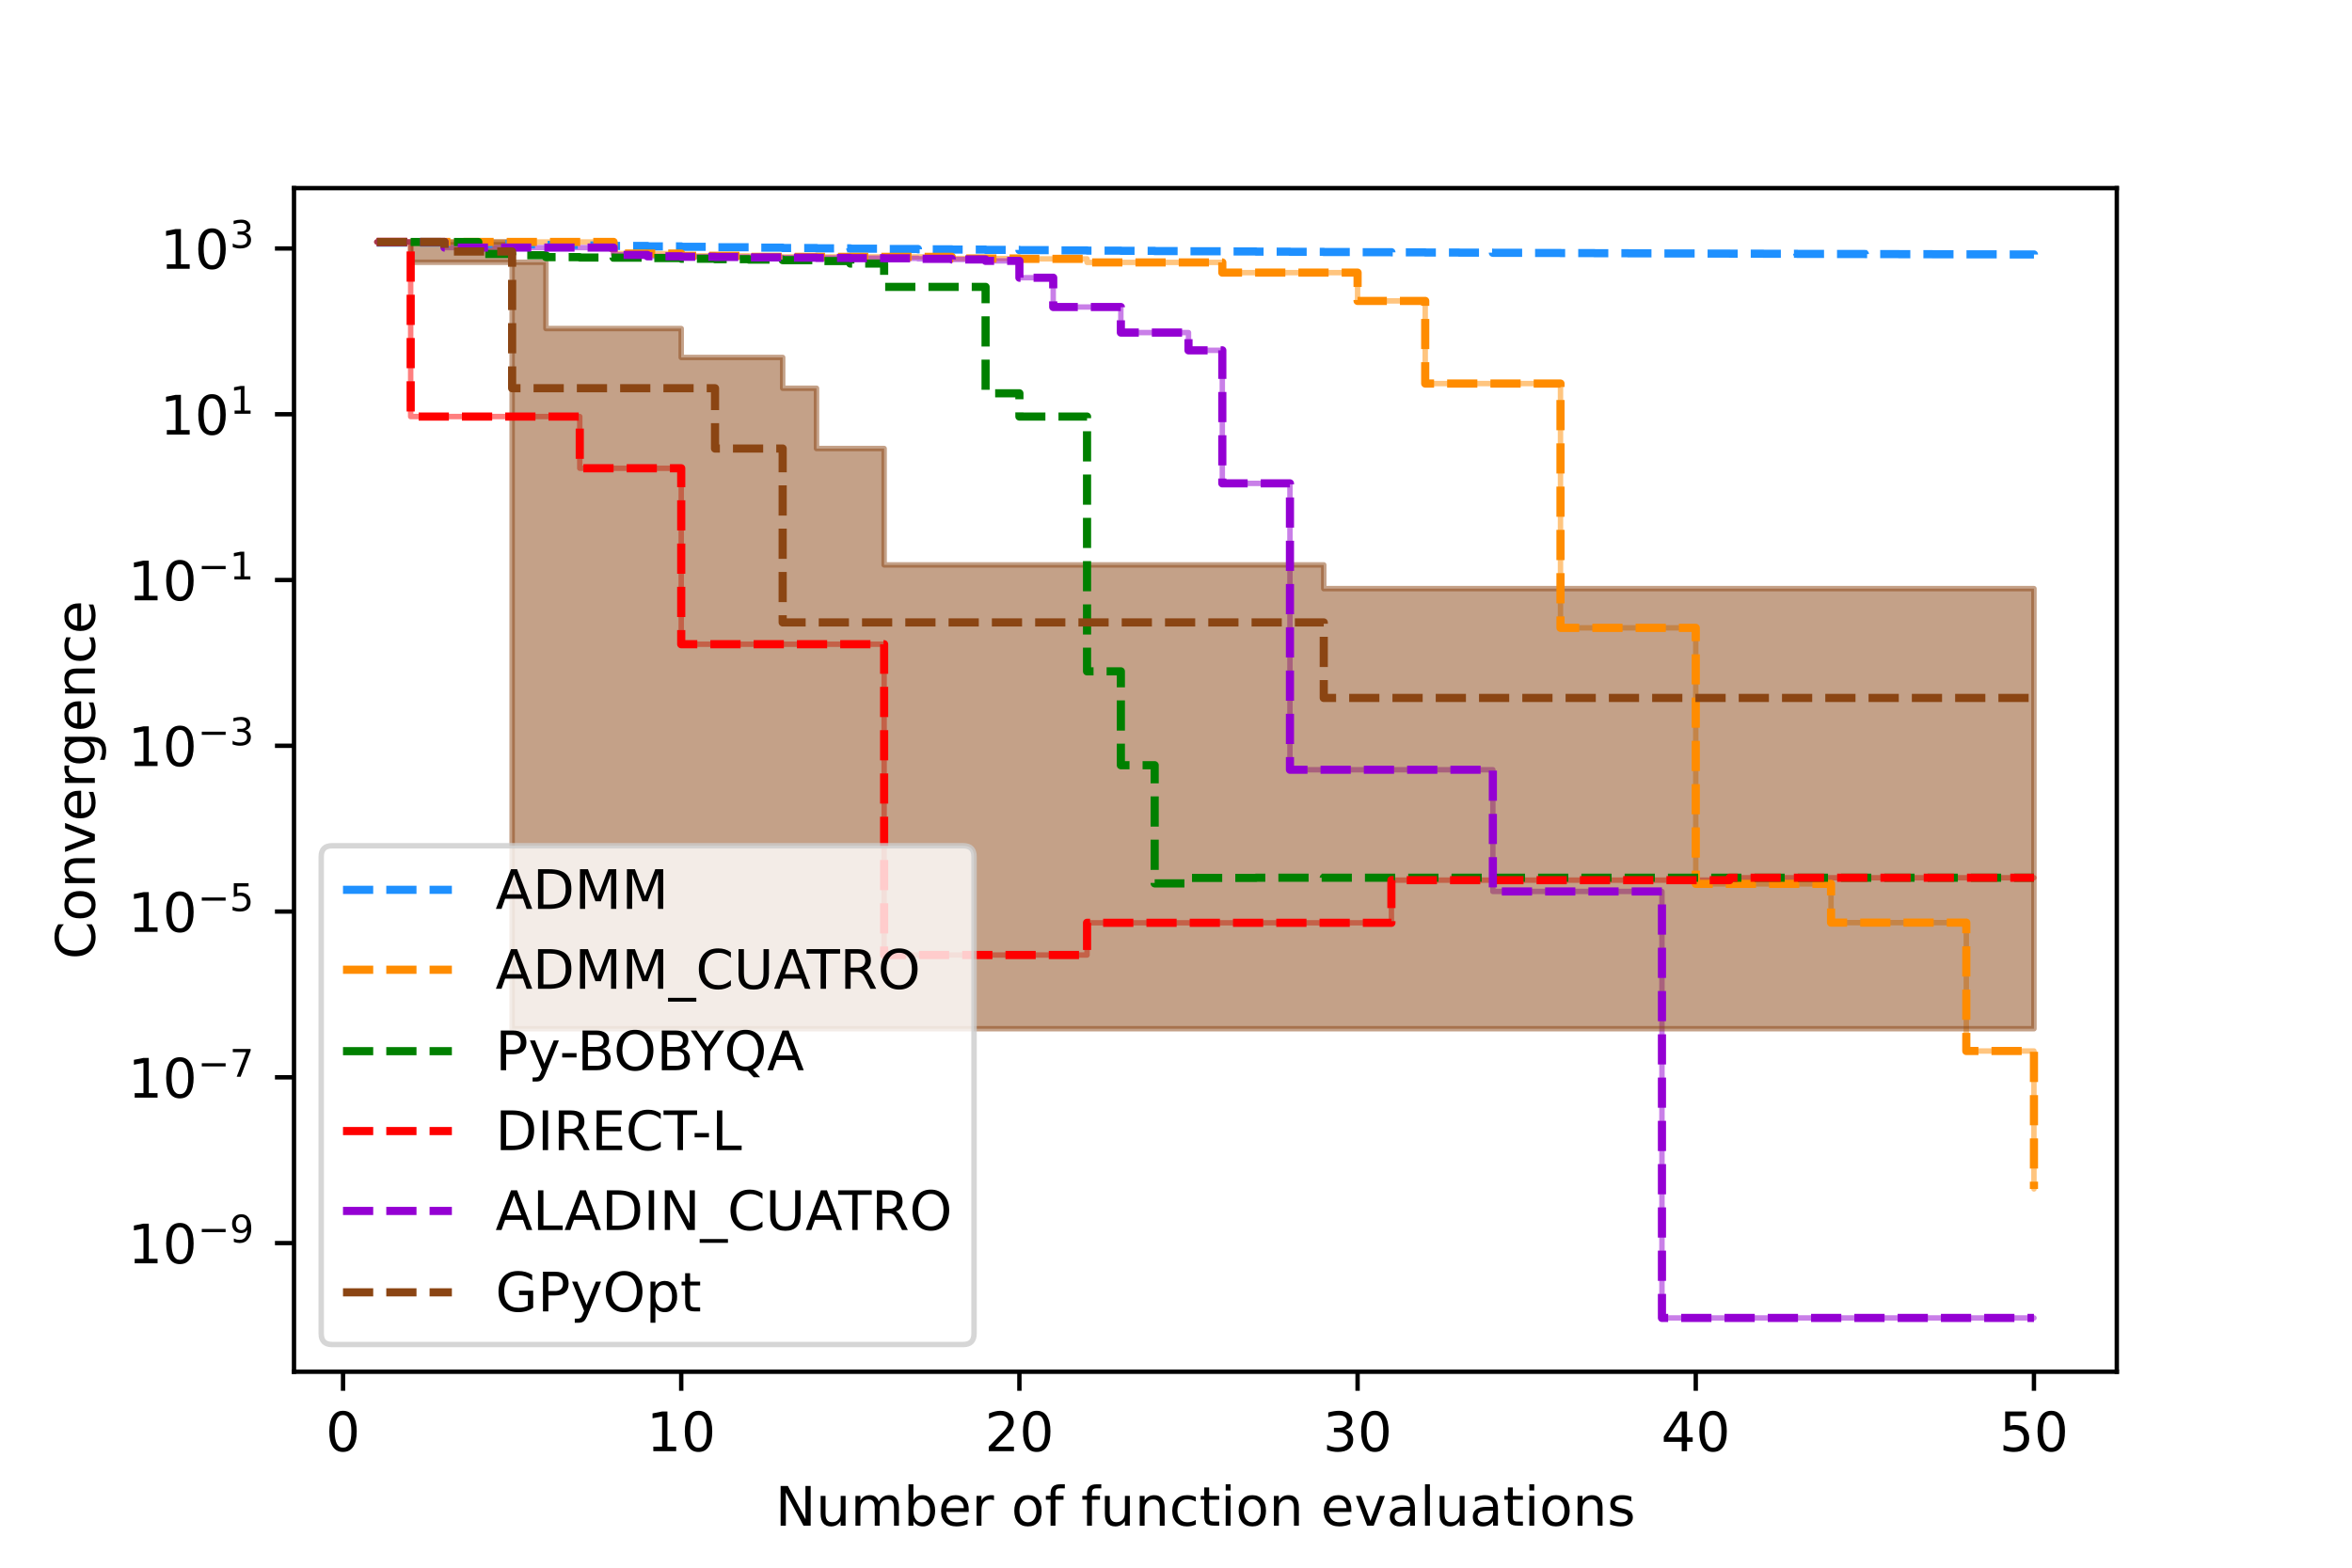 <?xml version="1.0" encoding="utf-8" standalone="no"?>
<!DOCTYPE svg PUBLIC "-//W3C//DTD SVG 1.1//EN"
  "http://www.w3.org/Graphics/SVG/1.1/DTD/svg11.dtd">
<!-- Created with matplotlib (https://matplotlib.org/) -->
<svg height="288pt" version="1.1" viewBox="0 0 432 288" width="432pt" xmlns="http://www.w3.org/2000/svg" xmlns:xlink="http://www.w3.org/1999/xlink">
 <defs>
  <style type="text/css">*{stroke-linecap:butt;stroke-linejoin:round;}</style>
 </defs>
 <g id="figure_1">
  <g id="patch_1">
   <path d="M 0 288 
L 432 288 
L 432 0 
L 0 0 
z
" style="fill:#ffffff;"/>
  </g>
  <g id="axes_1">
   <g id="patch_2">
    <path d="M 54 252 
L 388.8 252 
L 388.8 34.56 
L 54 34.56 
z
" style="fill:#ffffff;"/>
   </g>
   <g id="PolyCollection_1">
    <defs>
     <path d="M 69.218 -243.556 
L 69.218 -243.556 
L 75.43 -243.556 
L 75.43 -243.556 
L 81.641 -243.556 
L 81.641 -243.556 
L 87.853 -243.556 
L 87.853 -243.556 
L 94.064 -243.556 
L 94.064 -243.556 
L 100.276 -243.556 
L 100.276 -243.556 
L 106.487 -243.556 
L 106.487 -243.556 
L 112.699 -243.556 
L 112.699 -241.425 
L 118.91 -241.425 
L 118.91 -241.425 
L 125.122 -241.425 
L 125.122 -241.009 
L 131.333 -241.009 
L 131.333 -241.009 
L 137.545 -241.009 
L 137.545 -240.815 
L 143.756 -240.815 
L 143.756 -240.815 
L 149.968 -240.815 
L 149.968 -240.815 
L 156.179 -240.815 
L 156.179 -240.815 
L 162.391 -240.815 
L 162.391 -240.815 
L 168.602 -240.815 
L 168.602 -240.815 
L 174.814 -240.815 
L 174.814 -240.515 
L 181.025 -240.515 
L 181.025 -240.515 
L 187.237 -240.515 
L 187.237 -240.446 
L 193.448 -240.446 
L 193.448 -240.446 
L 199.66 -240.446 
L 199.66 -239.793 
L 205.871 -239.793 
L 205.871 -239.793 
L 212.083 -239.793 
L 212.083 -239.793 
L 218.294 -239.793 
L 218.294 -239.793 
L 224.506 -239.793 
L 224.506 -237.92 
L 230.717 -237.92 
L 230.717 -237.92 
L 236.929 -237.92 
L 236.929 -237.92 
L 243.14 -237.92 
L 243.14 -237.92 
L 249.352 -237.92 
L 249.352 -232.718 
L 255.563 -232.718 
L 255.563 -232.718 
L 261.775 -232.718 
L 261.775 -217.538 
L 267.986 -217.538 
L 267.986 -217.538 
L 274.198 -217.538 
L 274.198 -217.538 
L 280.409 -217.538 
L 280.409 -217.538 
L 286.621 -217.538 
L 286.621 -172.656 
L 292.832 -172.656 
L 292.832 -172.656 
L 299.044 -172.656 
L 299.044 -172.656 
L 305.255 -172.656 
L 305.255 -172.656 
L 311.467 -172.656 
L 311.467 -125.624 
L 317.678 -125.624 
L 317.678 -125.624 
L 323.89 -125.624 
L 323.89 -125.624 
L 330.101 -125.624 
L 330.101 -125.624 
L 336.313 -125.624 
L 336.313 -118.505 
L 342.524 -118.505 
L 342.524 -118.505 
L 348.736 -118.505 
L 348.736 -118.505 
L 354.947 -118.505 
L 354.947 -118.505 
L 361.159 -118.505 
L 361.159 -94.922 
L 367.37 -94.922 
L 367.37 -94.922 
L 373.582 -94.922 
L 373.582 -69.583 
L 373.582 -69.583 
L 373.582 -69.583 
L 373.582 -94.922 
L 367.37 -94.922 
L 367.37 -94.922 
L 361.159 -94.922 
L 361.159 -118.505 
L 354.947 -118.505 
L 354.947 -118.505 
L 348.736 -118.505 
L 348.736 -118.505 
L 342.524 -118.505 
L 342.524 -118.505 
L 336.313 -118.505 
L 336.313 -125.624 
L 330.101 -125.624 
L 330.101 -125.624 
L 323.89 -125.624 
L 323.89 -125.624 
L 317.678 -125.624 
L 317.678 -125.624 
L 311.467 -125.624 
L 311.467 -172.656 
L 305.255 -172.656 
L 305.255 -172.656 
L 299.044 -172.656 
L 299.044 -172.656 
L 292.832 -172.656 
L 292.832 -172.656 
L 286.621 -172.656 
L 286.621 -217.538 
L 280.409 -217.538 
L 280.409 -217.538 
L 274.198 -217.538 
L 274.198 -217.538 
L 267.986 -217.538 
L 267.986 -217.538 
L 261.775 -217.538 
L 261.775 -232.718 
L 255.563 -232.718 
L 255.563 -232.718 
L 249.352 -232.718 
L 249.352 -237.92 
L 243.14 -237.92 
L 243.14 -237.92 
L 236.929 -237.92 
L 236.929 -237.92 
L 230.717 -237.92 
L 230.717 -237.92 
L 224.506 -237.92 
L 224.506 -239.793 
L 218.294 -239.793 
L 218.294 -239.793 
L 212.083 -239.793 
L 212.083 -239.793 
L 205.871 -239.793 
L 205.871 -239.793 
L 199.66 -239.793 
L 199.66 -240.446 
L 193.448 -240.446 
L 193.448 -240.446 
L 187.237 -240.446 
L 187.237 -240.515 
L 181.025 -240.515 
L 181.025 -240.515 
L 174.814 -240.515 
L 174.814 -240.815 
L 168.602 -240.815 
L 168.602 -240.815 
L 162.391 -240.815 
L 162.391 -240.815 
L 156.179 -240.815 
L 156.179 -240.815 
L 149.968 -240.815 
L 149.968 -240.815 
L 143.756 -240.815 
L 143.756 -240.815 
L 137.545 -240.815 
L 137.545 -241.009 
L 131.333 -241.009 
L 131.333 -241.009 
L 125.122 -241.009 
L 125.122 -241.425 
L 118.91 -241.425 
L 118.91 -241.425 
L 112.699 -241.425 
L 112.699 -243.556 
L 106.487 -243.556 
L 106.487 -243.556 
L 100.276 -243.556 
L 100.276 -243.556 
L 94.064 -243.556 
L 94.064 -243.556 
L 87.853 -243.556 
L 87.853 -243.556 
L 81.641 -243.556 
L 81.641 -243.556 
L 75.43 -243.556 
L 75.43 -243.556 
L 69.218 -243.556 
z
" id="m07368acefe" style="stroke:#ff8c00;stroke-opacity:0.5;"/>
    </defs>
    <g clip-path="url(#pe7c2aaf80b)">
     <use style="fill:#ff8c00;fill-opacity:0.5;stroke:#ff8c00;stroke-opacity:0.5;" x="0" xlink:href="#m07368acefe" y="288"/>
    </g>
   </g>
   <g id="PolyCollection_2">
    <defs>
     <path d="M 69.218 -243.543 
L 69.218 -243.543 
L 75.43 -243.543 
L 75.43 -211.474 
L 81.641 -211.474 
L 81.641 -211.474 
L 87.853 -211.474 
L 87.853 -211.474 
L 94.064 -211.474 
L 94.064 -211.474 
L 100.276 -211.474 
L 100.276 -211.474 
L 106.487 -211.474 
L 106.487 -201.975 
L 112.699 -201.975 
L 112.699 -201.975 
L 118.91 -201.975 
L 118.91 -201.975 
L 125.122 -201.975 
L 125.122 -169.648 
L 131.333 -169.648 
L 131.333 -169.648 
L 137.545 -169.648 
L 137.545 -169.648 
L 143.756 -169.648 
L 143.756 -169.648 
L 149.968 -169.648 
L 149.968 -169.648 
L 156.179 -169.648 
L 156.179 -169.648 
L 162.391 -169.648 
L 162.391 -112.557 
L 168.602 -112.557 
L 168.602 -112.557 
L 174.814 -112.557 
L 174.814 -112.557 
L 181.025 -112.557 
L 181.025 -112.557 
L 187.237 -112.557 
L 187.237 -112.557 
L 193.448 -112.557 
L 193.448 -112.557 
L 199.66 -112.557 
L 199.66 -118.471 
L 205.871 -118.471 
L 205.871 -118.471 
L 212.083 -118.471 
L 212.083 -118.471 
L 218.294 -118.471 
L 218.294 -118.471 
L 224.506 -118.471 
L 224.506 -118.471 
L 230.717 -118.471 
L 230.717 -118.471 
L 236.929 -118.471 
L 236.929 -118.471 
L 243.14 -118.471 
L 243.14 -118.471 
L 249.352 -118.471 
L 249.352 -118.471 
L 255.563 -118.471 
L 255.563 -126.31 
L 261.775 -126.31 
L 261.775 -126.31 
L 267.986 -126.31 
L 267.986 -126.31 
L 274.198 -126.31 
L 274.198 -126.31 
L 280.409 -126.31 
L 280.409 -126.31 
L 286.621 -126.31 
L 286.621 -126.31 
L 292.832 -126.31 
L 292.832 -126.31 
L 299.044 -126.31 
L 299.044 -126.31 
L 305.255 -126.31 
L 305.255 -126.31 
L 311.467 -126.31 
L 311.467 -126.31 
L 317.678 -126.31 
L 317.678 -126.752 
L 323.89 -126.752 
L 323.89 -126.752 
L 330.101 -126.752 
L 330.101 -126.752 
L 336.313 -126.752 
L 336.313 -126.752 
L 342.524 -126.752 
L 342.524 -126.752 
L 348.736 -126.752 
L 348.736 -126.752 
L 354.947 -126.752 
L 354.947 -126.752 
L 361.159 -126.752 
L 361.159 -126.752 
L 367.37 -126.752 
L 367.37 -126.752 
L 373.582 -126.752 
L 373.582 -126.752 
L 373.582 -126.752 
L 373.582 -126.752 
L 373.582 -126.752 
L 367.37 -126.752 
L 367.37 -126.752 
L 361.159 -126.752 
L 361.159 -126.752 
L 354.947 -126.752 
L 354.947 -126.752 
L 348.736 -126.752 
L 348.736 -126.752 
L 342.524 -126.752 
L 342.524 -126.752 
L 336.313 -126.752 
L 336.313 -126.752 
L 330.101 -126.752 
L 330.101 -126.752 
L 323.89 -126.752 
L 323.89 -126.752 
L 317.678 -126.752 
L 317.678 -126.31 
L 311.467 -126.31 
L 311.467 -126.31 
L 305.255 -126.31 
L 305.255 -126.31 
L 299.044 -126.31 
L 299.044 -126.31 
L 292.832 -126.31 
L 292.832 -126.31 
L 286.621 -126.31 
L 286.621 -126.31 
L 280.409 -126.31 
L 280.409 -126.31 
L 274.198 -126.31 
L 274.198 -126.31 
L 267.986 -126.31 
L 267.986 -126.31 
L 261.775 -126.31 
L 261.775 -126.31 
L 255.563 -126.31 
L 255.563 -118.471 
L 249.352 -118.471 
L 249.352 -118.471 
L 243.14 -118.471 
L 243.14 -118.471 
L 236.929 -118.471 
L 236.929 -118.471 
L 230.717 -118.471 
L 230.717 -118.471 
L 224.506 -118.471 
L 224.506 -118.471 
L 218.294 -118.471 
L 218.294 -118.471 
L 212.083 -118.471 
L 212.083 -118.471 
L 205.871 -118.471 
L 205.871 -118.471 
L 199.66 -118.471 
L 199.66 -112.557 
L 193.448 -112.557 
L 193.448 -112.557 
L 187.237 -112.557 
L 187.237 -112.557 
L 181.025 -112.557 
L 181.025 -112.557 
L 174.814 -112.557 
L 174.814 -112.557 
L 168.602 -112.557 
L 168.602 -112.557 
L 162.391 -112.557 
L 162.391 -169.648 
L 156.179 -169.648 
L 156.179 -169.648 
L 149.968 -169.648 
L 149.968 -169.648 
L 143.756 -169.648 
L 143.756 -169.648 
L 137.545 -169.648 
L 137.545 -169.648 
L 131.333 -169.648 
L 131.333 -169.648 
L 125.122 -169.648 
L 125.122 -201.975 
L 118.91 -201.975 
L 118.91 -201.975 
L 112.699 -201.975 
L 112.699 -201.975 
L 106.487 -201.975 
L 106.487 -211.474 
L 100.276 -211.474 
L 100.276 -211.474 
L 94.064 -211.474 
L 94.064 -211.474 
L 87.853 -211.474 
L 87.853 -211.474 
L 81.641 -211.474 
L 81.641 -211.474 
L 75.43 -211.474 
L 75.43 -243.543 
L 69.218 -243.543 
z
" id="m2284bdca03" style="stroke:#ff0000;stroke-opacity:0.5;"/>
    </defs>
    <g clip-path="url(#pe7c2aaf80b)">
     <use style="fill:#ff0000;fill-opacity:0.5;stroke:#ff0000;stroke-opacity:0.5;" x="0" xlink:href="#m2284bdca03" y="288"/>
    </g>
   </g>
   <g id="PolyCollection_3">
    <defs>
     <path d="M 69.218 -243.556 
L 69.218 -243.556 
L 75.43 -243.556 
L 75.43 -243.556 
L 81.641 -243.556 
L 81.641 -242.516 
L 87.853 -242.516 
L 87.853 -242.516 
L 94.064 -242.516 
L 94.064 -242.516 
L 100.276 -242.516 
L 100.276 -242.516 
L 106.487 -242.516 
L 106.487 -242.516 
L 112.699 -242.516 
L 112.699 -241.168 
L 118.91 -241.168 
L 118.91 -240.914 
L 125.122 -240.914 
L 125.122 -240.829 
L 131.333 -240.829 
L 131.333 -240.789 
L 137.545 -240.789 
L 137.545 -240.71 
L 143.756 -240.71 
L 143.756 -240.661 
L 149.968 -240.661 
L 149.968 -240.616 
L 156.179 -240.616 
L 156.179 -240.575 
L 162.391 -240.575 
L 162.391 -240.548 
L 168.602 -240.548 
L 168.602 -240.45 
L 174.814 -240.45 
L 174.814 -240.336 
L 181.025 -240.336 
L 181.025 -240.074 
L 187.237 -240.074 
L 187.237 -236.981 
L 193.448 -236.981 
L 193.448 -231.599 
L 199.66 -231.599 
L 199.66 -231.599 
L 205.871 -231.599 
L 205.871 -226.904 
L 212.083 -226.904 
L 212.083 -226.904 
L 218.294 -226.904 
L 218.294 -223.64 
L 224.506 -223.64 
L 224.506 -199.201 
L 230.717 -199.201 
L 230.717 -199.201 
L 236.929 -199.201 
L 236.929 -146.589 
L 243.14 -146.589 
L 243.14 -146.589 
L 249.352 -146.589 
L 249.352 -146.589 
L 255.563 -146.589 
L 255.563 -146.589 
L 261.775 -146.589 
L 261.775 -146.589 
L 267.986 -146.589 
L 267.986 -146.589 
L 274.198 -146.589 
L 274.198 -124.234 
L 280.409 -124.234 
L 280.409 -124.234 
L 286.621 -124.234 
L 286.621 -124.234 
L 292.832 -124.234 
L 292.832 -124.234 
L 299.044 -124.234 
L 299.044 -124.234 
L 305.255 -124.234 
L 305.255 -45.884 
L 311.467 -45.884 
L 311.467 -45.884 
L 317.678 -45.884 
L 317.678 -45.884 
L 323.89 -45.884 
L 323.89 -45.884 
L 330.101 -45.884 
L 330.101 -45.884 
L 336.313 -45.884 
L 336.313 -45.884 
L 342.524 -45.884 
L 342.524 -45.884 
L 348.736 -45.884 
L 348.736 -45.884 
L 354.947 -45.884 
L 354.947 -45.884 
L 361.159 -45.884 
L 361.159 -45.884 
L 367.37 -45.884 
L 367.37 -45.884 
L 373.582 -45.884 
L 373.582 -45.884 
L 373.582 -45.884 
L 373.582 -45.884 
L 373.582 -45.884 
L 367.37 -45.884 
L 367.37 -45.884 
L 361.159 -45.884 
L 361.159 -45.884 
L 354.947 -45.884 
L 354.947 -45.884 
L 348.736 -45.884 
L 348.736 -45.884 
L 342.524 -45.884 
L 342.524 -45.884 
L 336.313 -45.884 
L 336.313 -45.884 
L 330.101 -45.884 
L 330.101 -45.884 
L 323.89 -45.884 
L 323.89 -45.884 
L 317.678 -45.884 
L 317.678 -45.884 
L 311.467 -45.884 
L 311.467 -45.884 
L 305.255 -45.884 
L 305.255 -124.234 
L 299.044 -124.234 
L 299.044 -124.234 
L 292.832 -124.234 
L 292.832 -124.234 
L 286.621 -124.234 
L 286.621 -124.234 
L 280.409 -124.234 
L 280.409 -124.234 
L 274.198 -124.234 
L 274.198 -146.589 
L 267.986 -146.589 
L 267.986 -146.589 
L 261.775 -146.589 
L 261.775 -146.589 
L 255.563 -146.589 
L 255.563 -146.589 
L 249.352 -146.589 
L 249.352 -146.589 
L 243.14 -146.589 
L 243.14 -146.589 
L 236.929 -146.589 
L 236.929 -199.201 
L 230.717 -199.201 
L 230.717 -199.201 
L 224.506 -199.201 
L 224.506 -223.64 
L 218.294 -223.64 
L 218.294 -226.904 
L 212.083 -226.904 
L 212.083 -226.904 
L 205.871 -226.904 
L 205.871 -231.599 
L 199.66 -231.599 
L 199.66 -231.599 
L 193.448 -231.599 
L 193.448 -236.981 
L 187.237 -236.981 
L 187.237 -240.074 
L 181.025 -240.074 
L 181.025 -240.336 
L 174.814 -240.336 
L 174.814 -240.45 
L 168.602 -240.45 
L 168.602 -240.548 
L 162.391 -240.548 
L 162.391 -240.575 
L 156.179 -240.575 
L 156.179 -240.616 
L 149.968 -240.616 
L 149.968 -240.661 
L 143.756 -240.661 
L 143.756 -240.71 
L 137.545 -240.71 
L 137.545 -240.789 
L 131.333 -240.789 
L 131.333 -240.829 
L 125.122 -240.829 
L 125.122 -240.914 
L 118.91 -240.914 
L 118.91 -241.168 
L 112.699 -241.168 
L 112.699 -242.516 
L 106.487 -242.516 
L 106.487 -242.516 
L 100.276 -242.516 
L 100.276 -242.516 
L 94.064 -242.516 
L 94.064 -242.516 
L 87.853 -242.516 
L 87.853 -242.516 
L 81.641 -242.516 
L 81.641 -243.556 
L 75.43 -243.556 
L 75.43 -243.556 
L 69.218 -243.556 
z
" id="mec67541b09" style="stroke:#9400d3;stroke-opacity:0.5;"/>
    </defs>
    <g clip-path="url(#pe7c2aaf80b)">
     <use style="fill:#9400d3;fill-opacity:0.5;stroke:#9400d3;stroke-opacity:0.5;" x="0" xlink:href="#mec67541b09" y="288"/>
    </g>
   </g>
   <g id="PolyCollection_4">
    <defs>
     <path d="M 69.218 -243.543 
L 69.218 -243.543 
L 75.43 -243.543 
L 75.43 -239.816 
L 81.641 -239.816 
L 81.641 -239.816 
L 87.853 -239.816 
L 87.853 -239.816 
L 94.064 -239.816 
L 94.064 -99.015 
L 100.276 -99.015 
L 100.276 -99.015 
L 106.487 -99.015 
L 106.487 -99.015 
L 112.699 -99.015 
L 112.699 -99.015 
L 118.91 -99.015 
L 118.91 -99.015 
L 125.122 -99.015 
L 125.122 -99.015 
L 131.333 -99.015 
L 131.333 -99.015 
L 137.545 -99.015 
L 137.545 -99.015 
L 143.756 -99.015 
L 143.756 -99.015 
L 149.968 -99.015 
L 149.968 -99.015 
L 156.179 -99.015 
L 156.179 -99.015 
L 162.391 -99.015 
L 162.391 -99.015 
L 168.602 -99.015 
L 168.602 -99.015 
L 174.814 -99.015 
L 174.814 -99.015 
L 181.025 -99.015 
L 181.025 -99.015 
L 187.237 -99.015 
L 187.237 -99.015 
L 193.448 -99.015 
L 193.448 -99.015 
L 199.66 -99.015 
L 199.66 -99.015 
L 205.871 -99.015 
L 205.871 -99.015 
L 212.083 -99.015 
L 212.083 -99.015 
L 218.294 -99.015 
L 218.294 -99.015 
L 224.506 -99.015 
L 224.506 -99.015 
L 230.717 -99.015 
L 230.717 -99.015 
L 236.929 -99.015 
L 236.929 -99.015 
L 243.14 -99.015 
L 243.14 -99.015 
L 249.352 -99.015 
L 249.352 -99.015 
L 255.563 -99.015 
L 255.563 -99.015 
L 261.775 -99.015 
L 261.775 -99.015 
L 267.986 -99.015 
L 267.986 -99.015 
L 274.198 -99.015 
L 274.198 -99.015 
L 280.409 -99.015 
L 280.409 -99.015 
L 286.621 -99.015 
L 286.621 -99.015 
L 292.832 -99.015 
L 292.832 -99.015 
L 299.044 -99.015 
L 299.044 -99.015 
L 305.255 -99.015 
L 305.255 -99.015 
L 311.467 -99.015 
L 311.467 -99.015 
L 317.678 -99.015 
L 317.678 -99.015 
L 323.89 -99.015 
L 323.89 -99.015 
L 330.101 -99.015 
L 330.101 -99.015 
L 336.313 -99.015 
L 336.313 -99.015 
L 342.524 -99.015 
L 342.524 -99.015 
L 348.736 -99.015 
L 348.736 -99.015 
L 354.947 -99.015 
L 354.947 -99.015 
L 361.159 -99.015 
L 361.159 -99.015 
L 367.37 -99.015 
L 367.37 -99.015 
L 373.582 -99.015 
L 373.582 -99.015 
L 373.582 -179.863 
L 373.582 -179.863 
L 373.582 -179.863 
L 367.37 -179.863 
L 367.37 -179.863 
L 361.159 -179.863 
L 361.159 -179.863 
L 354.947 -179.863 
L 354.947 -179.863 
L 348.736 -179.863 
L 348.736 -179.863 
L 342.524 -179.863 
L 342.524 -179.863 
L 336.313 -179.863 
L 336.313 -179.863 
L 330.101 -179.863 
L 330.101 -179.863 
L 323.89 -179.863 
L 323.89 -179.863 
L 317.678 -179.863 
L 317.678 -179.863 
L 311.467 -179.863 
L 311.467 -179.863 
L 305.255 -179.863 
L 305.255 -179.863 
L 299.044 -179.863 
L 299.044 -179.863 
L 292.832 -179.863 
L 292.832 -179.863 
L 286.621 -179.863 
L 286.621 -179.863 
L 280.409 -179.863 
L 280.409 -179.863 
L 274.198 -179.863 
L 274.198 -179.863 
L 267.986 -179.863 
L 267.986 -179.863 
L 261.775 -179.863 
L 261.775 -179.863 
L 255.563 -179.863 
L 255.563 -179.863 
L 249.352 -179.863 
L 249.352 -179.863 
L 243.14 -179.863 
L 243.14 -184.222 
L 236.929 -184.222 
L 236.929 -184.222 
L 230.717 -184.222 
L 230.717 -184.222 
L 224.506 -184.222 
L 224.506 -184.222 
L 218.294 -184.222 
L 218.294 -184.222 
L 212.083 -184.222 
L 212.083 -184.222 
L 205.871 -184.222 
L 205.871 -184.222 
L 199.66 -184.222 
L 199.66 -184.222 
L 193.448 -184.222 
L 193.448 -184.222 
L 187.237 -184.222 
L 187.237 -184.222 
L 181.025 -184.222 
L 181.025 -184.222 
L 174.814 -184.222 
L 174.814 -184.222 
L 168.602 -184.222 
L 168.602 -184.222 
L 162.391 -184.222 
L 162.391 -205.601 
L 156.179 -205.601 
L 156.179 -205.601 
L 149.968 -205.601 
L 149.968 -216.676 
L 143.756 -216.676 
L 143.756 -222.331 
L 137.545 -222.331 
L 137.545 -222.331 
L 131.333 -222.331 
L 131.333 -222.331 
L 125.122 -222.331 
L 125.122 -227.638 
L 118.91 -227.638 
L 118.91 -227.638 
L 112.699 -227.638 
L 112.699 -227.638 
L 106.487 -227.638 
L 106.487 -227.638 
L 100.276 -227.638 
L 100.276 -239.816 
L 94.064 -239.816 
L 94.064 -243.543 
L 87.853 -243.543 
L 87.853 -243.543 
L 81.641 -243.543 
L 81.641 -243.543 
L 75.43 -243.543 
L 75.43 -243.543 
L 69.218 -243.543 
z
" id="mab400e40df" style="stroke:#8b4513;stroke-opacity:0.5;"/>
    </defs>
    <g clip-path="url(#pe7c2aaf80b)">
     <use style="fill:#8b4513;fill-opacity:0.5;stroke:#8b4513;stroke-opacity:0.5;" x="0" xlink:href="#mab400e40df" y="288"/>
    </g>
   </g>
   <g id="matplotlib.axis_1">
    <g id="xtick_1">
     <g id="line2d_1">
      <defs>
       <path d="M 0 0 
L 0 3.5 
" id="m11cc754c7e" style="stroke:#000000;stroke-width:0.8;"/>
      </defs>
      <g>
       <use style="stroke:#000000;stroke-width:0.8;" x="63.007" xlink:href="#m11cc754c7e" y="252"/>
      </g>
     </g>
     <g id="text_1">
      <!-- 0 -->
      <g transform="translate(59.825 266.598)scale(0.1 -0.1)">
       <defs>
        <path d="M 31.781 66.406 
Q 24.172 66.406 20.328 58.906 
Q 16.5 51.422 16.5 36.375 
Q 16.5 21.391 20.328 13.891 
Q 24.172 6.391 31.781 6.391 
Q 39.453 6.391 43.281 13.891 
Q 47.125 21.391 47.125 36.375 
Q 47.125 51.422 43.281 58.906 
Q 39.453 66.406 31.781 66.406 
z
M 31.781 74.219 
Q 44.047 74.219 50.516 64.516 
Q 56.984 54.828 56.984 36.375 
Q 56.984 17.969 50.516 8.266 
Q 44.047 -1.422 31.781 -1.422 
Q 19.531 -1.422 13.062 8.266 
Q 6.594 17.969 6.594 36.375 
Q 6.594 54.828 13.062 64.516 
Q 19.531 74.219 31.781 74.219 
z
" id="DejaVuSans-48"/>
       </defs>
       <use xlink:href="#DejaVuSans-48"/>
      </g>
     </g>
    </g>
    <g id="xtick_2">
     <g id="line2d_2">
      <g>
       <use style="stroke:#000000;stroke-width:0.8;" x="125.122" xlink:href="#m11cc754c7e" y="252"/>
      </g>
     </g>
     <g id="text_2">
      <!-- 10 -->
      <g transform="translate(118.759 266.598)scale(0.1 -0.1)">
       <defs>
        <path d="M 12.406 8.297 
L 28.516 8.297 
L 28.516 63.922 
L 10.984 60.406 
L 10.984 69.391 
L 28.422 72.906 
L 38.281 72.906 
L 38.281 8.297 
L 54.391 8.297 
L 54.391 0 
L 12.406 0 
z
" id="DejaVuSans-49"/>
       </defs>
       <use xlink:href="#DejaVuSans-49"/>
       <use x="63.623" xlink:href="#DejaVuSans-48"/>
      </g>
     </g>
    </g>
    <g id="xtick_3">
     <g id="line2d_3">
      <g>
       <use style="stroke:#000000;stroke-width:0.8;" x="187.237" xlink:href="#m11cc754c7e" y="252"/>
      </g>
     </g>
     <g id="text_3">
      <!-- 20 -->
      <g transform="translate(180.874 266.598)scale(0.1 -0.1)">
       <defs>
        <path d="M 19.188 8.297 
L 53.609 8.297 
L 53.609 0 
L 7.328 0 
L 7.328 8.297 
Q 12.938 14.109 22.625 23.891 
Q 32.328 33.688 34.812 36.531 
Q 39.547 41.844 41.422 45.531 
Q 43.312 49.219 43.312 52.781 
Q 43.312 58.594 39.234 62.25 
Q 35.156 65.922 28.609 65.922 
Q 23.969 65.922 18.812 64.312 
Q 13.672 62.703 7.812 59.422 
L 7.812 69.391 
Q 13.766 71.781 18.938 73 
Q 24.125 74.219 28.422 74.219 
Q 39.75 74.219 46.484 68.547 
Q 53.219 62.891 53.219 53.422 
Q 53.219 48.922 51.531 44.891 
Q 49.859 40.875 45.406 35.406 
Q 44.188 33.984 37.641 27.219 
Q 31.109 20.453 19.188 8.297 
z
" id="DejaVuSans-50"/>
       </defs>
       <use xlink:href="#DejaVuSans-50"/>
       <use x="63.623" xlink:href="#DejaVuSans-48"/>
      </g>
     </g>
    </g>
    <g id="xtick_4">
     <g id="line2d_4">
      <g>
       <use style="stroke:#000000;stroke-width:0.8;" x="249.352" xlink:href="#m11cc754c7e" y="252"/>
      </g>
     </g>
     <g id="text_4">
      <!-- 30 -->
      <g transform="translate(242.989 266.598)scale(0.1 -0.1)">
       <defs>
        <path d="M 40.578 39.312 
Q 47.656 37.797 51.625 33 
Q 55.609 28.219 55.609 21.188 
Q 55.609 10.406 48.188 4.484 
Q 40.766 -1.422 27.094 -1.422 
Q 22.516 -1.422 17.656 -0.516 
Q 12.797 0.391 7.625 2.203 
L 7.625 11.719 
Q 11.719 9.328 16.594 8.109 
Q 21.484 6.891 26.812 6.891 
Q 36.078 6.891 40.938 10.547 
Q 45.797 14.203 45.797 21.188 
Q 45.797 27.641 41.281 31.266 
Q 36.766 34.906 28.719 34.906 
L 20.219 34.906 
L 20.219 43.016 
L 29.109 43.016 
Q 36.375 43.016 40.234 45.922 
Q 44.094 48.828 44.094 54.297 
Q 44.094 59.906 40.109 62.906 
Q 36.141 65.922 28.719 65.922 
Q 24.656 65.922 20.016 65.031 
Q 15.375 64.156 9.812 62.312 
L 9.812 71.094 
Q 15.438 72.656 20.344 73.438 
Q 25.25 74.219 29.594 74.219 
Q 40.828 74.219 47.359 69.109 
Q 53.906 64.016 53.906 55.328 
Q 53.906 49.266 50.438 45.094 
Q 46.969 40.922 40.578 39.312 
z
" id="DejaVuSans-51"/>
       </defs>
       <use xlink:href="#DejaVuSans-51"/>
       <use x="63.623" xlink:href="#DejaVuSans-48"/>
      </g>
     </g>
    </g>
    <g id="xtick_5">
     <g id="line2d_5">
      <g>
       <use style="stroke:#000000;stroke-width:0.8;" x="311.467" xlink:href="#m11cc754c7e" y="252"/>
      </g>
     </g>
     <g id="text_5">
      <!-- 40 -->
      <g transform="translate(305.104 266.598)scale(0.1 -0.1)">
       <defs>
        <path d="M 37.797 64.312 
L 12.891 25.391 
L 37.797 25.391 
z
M 35.203 72.906 
L 47.609 72.906 
L 47.609 25.391 
L 58.016 25.391 
L 58.016 17.188 
L 47.609 17.188 
L 47.609 0 
L 37.797 0 
L 37.797 17.188 
L 4.891 17.188 
L 4.891 26.703 
z
" id="DejaVuSans-52"/>
       </defs>
       <use xlink:href="#DejaVuSans-52"/>
       <use x="63.623" xlink:href="#DejaVuSans-48"/>
      </g>
     </g>
    </g>
    <g id="xtick_6">
     <g id="line2d_6">
      <g>
       <use style="stroke:#000000;stroke-width:0.8;" x="373.582" xlink:href="#m11cc754c7e" y="252"/>
      </g>
     </g>
     <g id="text_6">
      <!-- 50 -->
      <g transform="translate(367.219 266.598)scale(0.1 -0.1)">
       <defs>
        <path d="M 10.797 72.906 
L 49.516 72.906 
L 49.516 64.594 
L 19.828 64.594 
L 19.828 46.734 
Q 21.969 47.469 24.109 47.828 
Q 26.266 48.188 28.422 48.188 
Q 40.625 48.188 47.75 41.5 
Q 54.891 34.812 54.891 23.391 
Q 54.891 11.625 47.562 5.094 
Q 40.234 -1.422 26.906 -1.422 
Q 22.312 -1.422 17.547 -0.641 
Q 12.797 0.141 7.719 1.703 
L 7.719 11.625 
Q 12.109 9.234 16.797 8.062 
Q 21.484 6.891 26.703 6.891 
Q 35.156 6.891 40.078 11.328 
Q 45.016 15.766 45.016 23.391 
Q 45.016 31 40.078 35.438 
Q 35.156 39.891 26.703 39.891 
Q 22.75 39.891 18.812 39.016 
Q 14.891 38.141 10.797 36.281 
z
" id="DejaVuSans-53"/>
       </defs>
       <use xlink:href="#DejaVuSans-53"/>
       <use x="63.623" xlink:href="#DejaVuSans-48"/>
      </g>
     </g>
    </g>
    <g id="text_7">
     <!-- Number of function evaluations -->
     <g transform="translate(142.399 280.277)scale(0.1 -0.1)">
      <defs>
       <path d="M 9.812 72.906 
L 23.094 72.906 
L 55.422 11.922 
L 55.422 72.906 
L 64.984 72.906 
L 64.984 0 
L 51.703 0 
L 19.391 60.984 
L 19.391 0 
L 9.812 0 
z
" id="DejaVuSans-78"/>
       <path d="M 8.5 21.578 
L 8.5 54.688 
L 17.484 54.688 
L 17.484 21.922 
Q 17.484 14.156 20.5 10.266 
Q 23.531 6.391 29.594 6.391 
Q 36.859 6.391 41.078 11.031 
Q 45.312 15.672 45.312 23.688 
L 45.312 54.688 
L 54.297 54.688 
L 54.297 0 
L 45.312 0 
L 45.312 8.406 
Q 42.047 3.422 37.719 1 
Q 33.406 -1.422 27.688 -1.422 
Q 18.266 -1.422 13.375 4.438 
Q 8.5 10.297 8.5 21.578 
z
M 31.109 56 
z
" id="DejaVuSans-117"/>
       <path d="M 52 44.188 
Q 55.375 50.25 60.062 53.125 
Q 64.75 56 71.094 56 
Q 79.641 56 84.281 50.016 
Q 88.922 44.047 88.922 33.016 
L 88.922 0 
L 79.891 0 
L 79.891 32.719 
Q 79.891 40.578 77.094 44.375 
Q 74.312 48.188 68.609 48.188 
Q 61.625 48.188 57.562 43.547 
Q 53.516 38.922 53.516 30.906 
L 53.516 0 
L 44.484 0 
L 44.484 32.719 
Q 44.484 40.625 41.703 44.406 
Q 38.922 48.188 33.109 48.188 
Q 26.219 48.188 22.156 43.531 
Q 18.109 38.875 18.109 30.906 
L 18.109 0 
L 9.078 0 
L 9.078 54.688 
L 18.109 54.688 
L 18.109 46.188 
Q 21.188 51.219 25.484 53.609 
Q 29.781 56 35.688 56 
Q 41.656 56 45.828 52.969 
Q 50 49.953 52 44.188 
z
" id="DejaVuSans-109"/>
       <path d="M 48.688 27.297 
Q 48.688 37.203 44.609 42.844 
Q 40.531 48.484 33.406 48.484 
Q 26.266 48.484 22.188 42.844 
Q 18.109 37.203 18.109 27.297 
Q 18.109 17.391 22.188 11.75 
Q 26.266 6.109 33.406 6.109 
Q 40.531 6.109 44.609 11.75 
Q 48.688 17.391 48.688 27.297 
z
M 18.109 46.391 
Q 20.953 51.266 25.266 53.625 
Q 29.594 56 35.594 56 
Q 45.562 56 51.781 48.094 
Q 58.016 40.188 58.016 27.297 
Q 58.016 14.406 51.781 6.484 
Q 45.562 -1.422 35.594 -1.422 
Q 29.594 -1.422 25.266 0.953 
Q 20.953 3.328 18.109 8.203 
L 18.109 0 
L 9.078 0 
L 9.078 75.984 
L 18.109 75.984 
z
" id="DejaVuSans-98"/>
       <path d="M 56.203 29.594 
L 56.203 25.203 
L 14.891 25.203 
Q 15.484 15.922 20.484 11.062 
Q 25.484 6.203 34.422 6.203 
Q 39.594 6.203 44.453 7.469 
Q 49.312 8.734 54.109 11.281 
L 54.109 2.781 
Q 49.266 0.734 44.188 -0.344 
Q 39.109 -1.422 33.891 -1.422 
Q 20.797 -1.422 13.156 6.188 
Q 5.516 13.812 5.516 26.812 
Q 5.516 40.234 12.766 48.109 
Q 20.016 56 32.328 56 
Q 43.359 56 49.781 48.891 
Q 56.203 41.797 56.203 29.594 
z
M 47.219 32.234 
Q 47.125 39.594 43.094 43.984 
Q 39.062 48.391 32.422 48.391 
Q 24.906 48.391 20.391 44.141 
Q 15.875 39.891 15.188 32.172 
z
" id="DejaVuSans-101"/>
       <path d="M 41.109 46.297 
Q 39.594 47.172 37.812 47.578 
Q 36.031 48 33.891 48 
Q 26.266 48 22.188 43.047 
Q 18.109 38.094 18.109 28.812 
L 18.109 0 
L 9.078 0 
L 9.078 54.688 
L 18.109 54.688 
L 18.109 46.188 
Q 20.953 51.172 25.484 53.578 
Q 30.031 56 36.531 56 
Q 37.453 56 38.578 55.875 
Q 39.703 55.766 41.062 55.516 
z
" id="DejaVuSans-114"/>
       <path id="DejaVuSans-32"/>
       <path d="M 30.609 48.391 
Q 23.391 48.391 19.188 42.75 
Q 14.984 37.109 14.984 27.297 
Q 14.984 17.484 19.156 11.844 
Q 23.344 6.203 30.609 6.203 
Q 37.797 6.203 41.984 11.859 
Q 46.188 17.531 46.188 27.297 
Q 46.188 37.016 41.984 42.703 
Q 37.797 48.391 30.609 48.391 
z
M 30.609 56 
Q 42.328 56 49.016 48.375 
Q 55.719 40.766 55.719 27.297 
Q 55.719 13.875 49.016 6.219 
Q 42.328 -1.422 30.609 -1.422 
Q 18.844 -1.422 12.172 6.219 
Q 5.516 13.875 5.516 27.297 
Q 5.516 40.766 12.172 48.375 
Q 18.844 56 30.609 56 
z
" id="DejaVuSans-111"/>
       <path d="M 37.109 75.984 
L 37.109 68.5 
L 28.516 68.5 
Q 23.688 68.5 21.797 66.547 
Q 19.922 64.594 19.922 59.516 
L 19.922 54.688 
L 34.719 54.688 
L 34.719 47.703 
L 19.922 47.703 
L 19.922 0 
L 10.891 0 
L 10.891 47.703 
L 2.297 47.703 
L 2.297 54.688 
L 10.891 54.688 
L 10.891 58.5 
Q 10.891 67.625 15.141 71.797 
Q 19.391 75.984 28.609 75.984 
z
" id="DejaVuSans-102"/>
       <path d="M 54.891 33.016 
L 54.891 0 
L 45.906 0 
L 45.906 32.719 
Q 45.906 40.484 42.875 44.328 
Q 39.844 48.188 33.797 48.188 
Q 26.516 48.188 22.312 43.547 
Q 18.109 38.922 18.109 30.906 
L 18.109 0 
L 9.078 0 
L 9.078 54.688 
L 18.109 54.688 
L 18.109 46.188 
Q 21.344 51.125 25.703 53.562 
Q 30.078 56 35.797 56 
Q 45.219 56 50.047 50.172 
Q 54.891 44.344 54.891 33.016 
z
" id="DejaVuSans-110"/>
       <path d="M 48.781 52.594 
L 48.781 44.188 
Q 44.969 46.297 41.141 47.344 
Q 37.312 48.391 33.406 48.391 
Q 24.656 48.391 19.812 42.844 
Q 14.984 37.312 14.984 27.297 
Q 14.984 17.281 19.812 11.734 
Q 24.656 6.203 33.406 6.203 
Q 37.312 6.203 41.141 7.25 
Q 44.969 8.297 48.781 10.406 
L 48.781 2.094 
Q 45.016 0.344 40.984 -0.531 
Q 36.969 -1.422 32.422 -1.422 
Q 20.062 -1.422 12.781 6.344 
Q 5.516 14.109 5.516 27.297 
Q 5.516 40.672 12.859 48.328 
Q 20.219 56 33.016 56 
Q 37.156 56 41.109 55.141 
Q 45.062 54.297 48.781 52.594 
z
" id="DejaVuSans-99"/>
       <path d="M 18.312 70.219 
L 18.312 54.688 
L 36.812 54.688 
L 36.812 47.703 
L 18.312 47.703 
L 18.312 18.016 
Q 18.312 11.328 20.141 9.422 
Q 21.969 7.516 27.594 7.516 
L 36.812 7.516 
L 36.812 0 
L 27.594 0 
Q 17.188 0 13.234 3.875 
Q 9.281 7.766 9.281 18.016 
L 9.281 47.703 
L 2.688 47.703 
L 2.688 54.688 
L 9.281 54.688 
L 9.281 70.219 
z
" id="DejaVuSans-116"/>
       <path d="M 9.422 54.688 
L 18.406 54.688 
L 18.406 0 
L 9.422 0 
z
M 9.422 75.984 
L 18.406 75.984 
L 18.406 64.594 
L 9.422 64.594 
z
" id="DejaVuSans-105"/>
       <path d="M 2.984 54.688 
L 12.5 54.688 
L 29.594 8.797 
L 46.688 54.688 
L 56.203 54.688 
L 35.688 0 
L 23.484 0 
z
" id="DejaVuSans-118"/>
       <path d="M 34.281 27.484 
Q 23.391 27.484 19.188 25 
Q 14.984 22.516 14.984 16.5 
Q 14.984 11.719 18.141 8.906 
Q 21.297 6.109 26.703 6.109 
Q 34.188 6.109 38.703 11.406 
Q 43.219 16.703 43.219 25.484 
L 43.219 27.484 
z
M 52.203 31.203 
L 52.203 0 
L 43.219 0 
L 43.219 8.297 
Q 40.141 3.328 35.547 0.953 
Q 30.953 -1.422 24.312 -1.422 
Q 15.922 -1.422 10.953 3.297 
Q 6 8.016 6 15.922 
Q 6 25.141 12.172 29.828 
Q 18.359 34.516 30.609 34.516 
L 43.219 34.516 
L 43.219 35.406 
Q 43.219 41.609 39.141 45 
Q 35.062 48.391 27.688 48.391 
Q 23 48.391 18.547 47.266 
Q 14.109 46.141 10.016 43.891 
L 10.016 52.203 
Q 14.938 54.109 19.578 55.047 
Q 24.219 56 28.609 56 
Q 40.484 56 46.344 49.844 
Q 52.203 43.703 52.203 31.203 
z
" id="DejaVuSans-97"/>
       <path d="M 9.422 75.984 
L 18.406 75.984 
L 18.406 0 
L 9.422 0 
z
" id="DejaVuSans-108"/>
       <path d="M 44.281 53.078 
L 44.281 44.578 
Q 40.484 46.531 36.375 47.5 
Q 32.281 48.484 27.875 48.484 
Q 21.188 48.484 17.844 46.438 
Q 14.5 44.391 14.5 40.281 
Q 14.5 37.156 16.891 35.375 
Q 19.281 33.594 26.516 31.984 
L 29.594 31.297 
Q 39.156 29.25 43.188 25.516 
Q 47.219 21.781 47.219 15.094 
Q 47.219 7.469 41.188 3.016 
Q 35.156 -1.422 24.609 -1.422 
Q 20.219 -1.422 15.453 -0.562 
Q 10.688 0.297 5.422 2 
L 5.422 11.281 
Q 10.406 8.688 15.234 7.391 
Q 20.062 6.109 24.812 6.109 
Q 31.156 6.109 34.562 8.281 
Q 37.984 10.453 37.984 14.406 
Q 37.984 18.062 35.516 20.016 
Q 33.062 21.969 24.703 23.781 
L 21.578 24.516 
Q 13.234 26.266 9.516 29.906 
Q 5.812 33.547 5.812 39.891 
Q 5.812 47.609 11.281 51.797 
Q 16.75 56 26.812 56 
Q 31.781 56 36.172 55.266 
Q 40.578 54.547 44.281 53.078 
z
" id="DejaVuSans-115"/>
      </defs>
      <use xlink:href="#DejaVuSans-78"/>
      <use x="74.805" xlink:href="#DejaVuSans-117"/>
      <use x="138.184" xlink:href="#DejaVuSans-109"/>
      <use x="235.596" xlink:href="#DejaVuSans-98"/>
      <use x="299.072" xlink:href="#DejaVuSans-101"/>
      <use x="360.596" xlink:href="#DejaVuSans-114"/>
      <use x="401.709" xlink:href="#DejaVuSans-32"/>
      <use x="433.496" xlink:href="#DejaVuSans-111"/>
      <use x="494.678" xlink:href="#DejaVuSans-102"/>
      <use x="529.883" xlink:href="#DejaVuSans-32"/>
      <use x="561.67" xlink:href="#DejaVuSans-102"/>
      <use x="596.875" xlink:href="#DejaVuSans-117"/>
      <use x="660.254" xlink:href="#DejaVuSans-110"/>
      <use x="723.633" xlink:href="#DejaVuSans-99"/>
      <use x="778.613" xlink:href="#DejaVuSans-116"/>
      <use x="817.822" xlink:href="#DejaVuSans-105"/>
      <use x="845.605" xlink:href="#DejaVuSans-111"/>
      <use x="906.787" xlink:href="#DejaVuSans-110"/>
      <use x="970.166" xlink:href="#DejaVuSans-32"/>
      <use x="1001.953" xlink:href="#DejaVuSans-101"/>
      <use x="1063.477" xlink:href="#DejaVuSans-118"/>
      <use x="1122.656" xlink:href="#DejaVuSans-97"/>
      <use x="1183.936" xlink:href="#DejaVuSans-108"/>
      <use x="1211.719" xlink:href="#DejaVuSans-117"/>
      <use x="1275.098" xlink:href="#DejaVuSans-97"/>
      <use x="1336.377" xlink:href="#DejaVuSans-116"/>
      <use x="1375.586" xlink:href="#DejaVuSans-105"/>
      <use x="1403.369" xlink:href="#DejaVuSans-111"/>
      <use x="1464.551" xlink:href="#DejaVuSans-110"/>
      <use x="1527.93" xlink:href="#DejaVuSans-115"/>
     </g>
    </g>
   </g>
   <g id="matplotlib.axis_2">
    <g id="ytick_1">
     <g id="line2d_7">
      <defs>
       <path d="M 0 0 
L -3.5 0 
" id="meaa3f90e57" style="stroke:#000000;stroke-width:0.8;"/>
      </defs>
      <g>
       <use style="stroke:#000000;stroke-width:0.8;" x="54" xlink:href="#meaa3f90e57" y="228.365"/>
      </g>
     </g>
     <g id="text_8">
      <!-- $\mathdefault{10^{-9}}$ -->
      <g transform="translate(23.5 232.164)scale(0.1 -0.1)">
       <defs>
        <path d="M 10.594 35.5 
L 73.188 35.5 
L 73.188 27.203 
L 10.594 27.203 
z
" id="DejaVuSans-8722"/>
        <path d="M 10.984 1.516 
L 10.984 10.5 
Q 14.703 8.734 18.5 7.812 
Q 22.312 6.891 25.984 6.891 
Q 35.75 6.891 40.891 13.453 
Q 46.047 20.016 46.781 33.406 
Q 43.953 29.203 39.594 26.953 
Q 35.25 24.703 29.984 24.703 
Q 19.047 24.703 12.672 31.312 
Q 6.297 37.938 6.297 49.422 
Q 6.297 60.641 12.938 67.422 
Q 19.578 74.219 30.609 74.219 
Q 43.266 74.219 49.922 64.516 
Q 56.594 54.828 56.594 36.375 
Q 56.594 19.141 48.406 8.859 
Q 40.234 -1.422 26.422 -1.422 
Q 22.703 -1.422 18.891 -0.688 
Q 15.094 0.047 10.984 1.516 
z
M 30.609 32.422 
Q 37.25 32.422 41.125 36.953 
Q 45.016 41.5 45.016 49.422 
Q 45.016 57.281 41.125 61.844 
Q 37.25 66.406 30.609 66.406 
Q 23.969 66.406 20.094 61.844 
Q 16.219 57.281 16.219 49.422 
Q 16.219 41.5 20.094 36.953 
Q 23.969 32.422 30.609 32.422 
z
" id="DejaVuSans-57"/>
       </defs>
       <use transform="translate(0 0.766)" xlink:href="#DejaVuSans-49"/>
       <use transform="translate(63.623 0.766)" xlink:href="#DejaVuSans-48"/>
       <use transform="translate(128.203 39.047)scale(0.7)" xlink:href="#DejaVuSans-8722"/>
       <use transform="translate(186.855 39.047)scale(0.7)" xlink:href="#DejaVuSans-57"/>
      </g>
     </g>
    </g>
    <g id="ytick_2">
     <g id="line2d_8">
      <g>
       <use style="stroke:#000000;stroke-width:0.8;" x="54" xlink:href="#meaa3f90e57" y="197.912"/>
      </g>
     </g>
     <g id="text_9">
      <!-- $\mathdefault{10^{-7}}$ -->
      <g transform="translate(23.5 201.712)scale(0.1 -0.1)">
       <defs>
        <path d="M 8.203 72.906 
L 55.078 72.906 
L 55.078 68.703 
L 28.609 0 
L 18.312 0 
L 43.219 64.594 
L 8.203 64.594 
z
" id="DejaVuSans-55"/>
       </defs>
       <use transform="translate(0 0.684)" xlink:href="#DejaVuSans-49"/>
       <use transform="translate(63.623 0.684)" xlink:href="#DejaVuSans-48"/>
       <use transform="translate(128.203 38.966)scale(0.7)" xlink:href="#DejaVuSans-8722"/>
       <use transform="translate(186.855 38.966)scale(0.7)" xlink:href="#DejaVuSans-55"/>
      </g>
     </g>
    </g>
    <g id="ytick_3">
     <g id="line2d_9">
      <g>
       <use style="stroke:#000000;stroke-width:0.8;" x="54" xlink:href="#meaa3f90e57" y="167.46"/>
      </g>
     </g>
     <g id="text_10">
      <!-- $\mathdefault{10^{-5}}$ -->
      <g transform="translate(23.5 171.259)scale(0.1 -0.1)">
       <use transform="translate(0 0.684)" xlink:href="#DejaVuSans-49"/>
       <use transform="translate(63.623 0.684)" xlink:href="#DejaVuSans-48"/>
       <use transform="translate(128.203 38.966)scale(0.7)" xlink:href="#DejaVuSans-8722"/>
       <use transform="translate(186.855 38.966)scale(0.7)" xlink:href="#DejaVuSans-53"/>
      </g>
     </g>
    </g>
    <g id="ytick_4">
     <g id="line2d_10">
      <g>
       <use style="stroke:#000000;stroke-width:0.8;" x="54" xlink:href="#meaa3f90e57" y="137.007"/>
      </g>
     </g>
     <g id="text_11">
      <!-- $\mathdefault{10^{-3}}$ -->
      <g transform="translate(23.5 140.807)scale(0.1 -0.1)">
       <use transform="translate(0 0.766)" xlink:href="#DejaVuSans-49"/>
       <use transform="translate(63.623 0.766)" xlink:href="#DejaVuSans-48"/>
       <use transform="translate(128.203 39.047)scale(0.7)" xlink:href="#DejaVuSans-8722"/>
       <use transform="translate(186.855 39.047)scale(0.7)" xlink:href="#DejaVuSans-51"/>
      </g>
     </g>
    </g>
    <g id="ytick_5">
     <g id="line2d_11">
      <g>
       <use style="stroke:#000000;stroke-width:0.8;" x="54" xlink:href="#meaa3f90e57" y="106.555"/>
      </g>
     </g>
     <g id="text_12">
      <!-- $\mathdefault{10^{-1}}$ -->
      <g transform="translate(23.5 110.354)scale(0.1 -0.1)">
       <use transform="translate(0 0.684)" xlink:href="#DejaVuSans-49"/>
       <use transform="translate(63.623 0.684)" xlink:href="#DejaVuSans-48"/>
       <use transform="translate(128.203 38.966)scale(0.7)" xlink:href="#DejaVuSans-8722"/>
       <use transform="translate(186.855 38.966)scale(0.7)" xlink:href="#DejaVuSans-49"/>
      </g>
     </g>
    </g>
    <g id="ytick_6">
     <g id="line2d_12">
      <g>
       <use style="stroke:#000000;stroke-width:0.8;" x="54" xlink:href="#meaa3f90e57" y="76.102"/>
      </g>
     </g>
     <g id="text_13">
      <!-- $\mathdefault{10^{1}}$ -->
      <g transform="translate(29.4 79.902)scale(0.1 -0.1)">
       <use transform="translate(0 0.684)" xlink:href="#DejaVuSans-49"/>
       <use transform="translate(63.623 0.684)" xlink:href="#DejaVuSans-48"/>
       <use transform="translate(128.203 38.966)scale(0.7)" xlink:href="#DejaVuSans-49"/>
      </g>
     </g>
    </g>
    <g id="ytick_7">
     <g id="line2d_13">
      <g>
       <use style="stroke:#000000;stroke-width:0.8;" x="54" xlink:href="#meaa3f90e57" y="45.65"/>
      </g>
     </g>
     <g id="text_14">
      <!-- $\mathdefault{10^{3}}$ -->
      <g transform="translate(29.4 49.449)scale(0.1 -0.1)">
       <use transform="translate(0 0.766)" xlink:href="#DejaVuSans-49"/>
       <use transform="translate(63.623 0.766)" xlink:href="#DejaVuSans-48"/>
       <use transform="translate(128.203 39.047)scale(0.7)" xlink:href="#DejaVuSans-51"/>
      </g>
     </g>
    </g>
    <g id="text_15">
     <!-- Convergence -->
     <g transform="translate(17.42 176.249)rotate(-90)scale(0.1 -0.1)">
      <defs>
       <path d="M 64.406 67.281 
L 64.406 56.891 
Q 59.422 61.531 53.781 63.812 
Q 48.141 66.109 41.797 66.109 
Q 29.297 66.109 22.656 58.469 
Q 16.016 50.828 16.016 36.375 
Q 16.016 21.969 22.656 14.328 
Q 29.297 6.688 41.797 6.688 
Q 48.141 6.688 53.781 8.984 
Q 59.422 11.281 64.406 15.922 
L 64.406 5.609 
Q 59.234 2.094 53.438 0.328 
Q 47.656 -1.422 41.219 -1.422 
Q 24.656 -1.422 15.125 8.703 
Q 5.609 18.844 5.609 36.375 
Q 5.609 53.953 15.125 64.078 
Q 24.656 74.219 41.219 74.219 
Q 47.75 74.219 53.531 72.484 
Q 59.328 70.75 64.406 67.281 
z
" id="DejaVuSans-67"/>
       <path d="M 45.406 27.984 
Q 45.406 37.75 41.375 43.109 
Q 37.359 48.484 30.078 48.484 
Q 22.859 48.484 18.828 43.109 
Q 14.797 37.75 14.797 27.984 
Q 14.797 18.266 18.828 12.891 
Q 22.859 7.516 30.078 7.516 
Q 37.359 7.516 41.375 12.891 
Q 45.406 18.266 45.406 27.984 
z
M 54.391 6.781 
Q 54.391 -7.172 48.188 -13.984 
Q 42 -20.797 29.203 -20.797 
Q 24.469 -20.797 20.266 -20.094 
Q 16.062 -19.391 12.109 -17.922 
L 12.109 -9.188 
Q 16.062 -11.328 19.922 -12.344 
Q 23.781 -13.375 27.781 -13.375 
Q 36.625 -13.375 41.016 -8.766 
Q 45.406 -4.156 45.406 5.172 
L 45.406 9.625 
Q 42.625 4.781 38.281 2.391 
Q 33.938 0 27.875 0 
Q 17.828 0 11.672 7.656 
Q 5.516 15.328 5.516 27.984 
Q 5.516 40.672 11.672 48.328 
Q 17.828 56 27.875 56 
Q 33.938 56 38.281 53.609 
Q 42.625 51.219 45.406 46.391 
L 45.406 54.688 
L 54.391 54.688 
z
" id="DejaVuSans-103"/>
      </defs>
      <use xlink:href="#DejaVuSans-67"/>
      <use x="69.824" xlink:href="#DejaVuSans-111"/>
      <use x="131.006" xlink:href="#DejaVuSans-110"/>
      <use x="194.385" xlink:href="#DejaVuSans-118"/>
      <use x="253.564" xlink:href="#DejaVuSans-101"/>
      <use x="315.088" xlink:href="#DejaVuSans-114"/>
      <use x="354.451" xlink:href="#DejaVuSans-103"/>
      <use x="417.928" xlink:href="#DejaVuSans-101"/>
      <use x="479.451" xlink:href="#DejaVuSans-110"/>
      <use x="542.83" xlink:href="#DejaVuSans-99"/>
      <use x="597.811" xlink:href="#DejaVuSans-101"/>
     </g>
    </g>
   </g>
   <g id="line2d_14">
    <path clip-path="url(#pe7c2aaf80b)" d="M 69.218 44.573 
L 75.43 44.573 
L 75.43 44.563 
L 81.641 44.563 
L 81.641 44.678 
L 87.853 44.678 
L 87.853 44.791 
L 94.064 44.791 
L 94.064 44.897 
L 100.276 44.897 
L 100.276 44.997 
L 106.487 44.997 
L 106.487 45.091 
L 112.699 45.091 
L 112.699 45.181 
L 118.91 45.181 
L 118.91 45.265 
L 125.122 45.265 
L 125.122 45.345 
L 131.333 45.345 
L 131.333 45.42 
L 137.545 45.42 
L 137.545 45.492 
L 143.756 45.492 
L 143.756 45.56 
L 149.968 45.56 
L 149.968 45.625 
L 156.179 45.625 
L 156.179 45.686 
L 162.391 45.686 
L 162.391 45.744 
L 168.602 45.744 
L 168.602 45.8 
L 174.814 45.8 
L 174.814 45.853 
L 181.025 45.853 
L 181.025 45.903 
L 187.237 45.903 
L 187.237 45.951 
L 193.448 45.951 
L 193.448 45.997 
L 199.66 45.997 
L 199.66 46.041 
L 205.871 46.041 
L 205.871 46.083 
L 212.083 46.083 
L 212.083 46.123 
L 218.294 46.123 
L 218.294 46.162 
L 224.506 46.162 
L 224.506 46.198 
L 230.717 46.198 
L 230.717 46.233 
L 236.929 46.233 
L 236.929 46.267 
L 243.14 46.267 
L 243.14 46.3 
L 249.352 46.3 
L 249.352 46.331 
L 255.563 46.331 
L 255.563 46.361 
L 261.775 46.361 
L 261.775 46.389 
L 267.986 46.389 
L 267.986 46.417 
L 274.198 46.417 
L 274.198 46.443 
L 280.409 46.443 
L 280.409 46.469 
L 286.621 46.469 
L 286.621 46.493 
L 292.832 46.493 
L 292.832 46.517 
L 299.044 46.517 
L 299.044 46.54 
L 305.255 46.54 
L 305.255 46.562 
L 311.467 46.562 
L 311.467 46.583 
L 317.678 46.583 
L 317.678 46.604 
L 323.89 46.604 
L 323.89 46.623 
L 330.101 46.623 
L 330.101 46.642 
L 336.313 46.642 
L 336.313 46.661 
L 342.524 46.661 
L 342.524 46.679 
L 348.736 46.679 
L 348.736 46.696 
L 354.947 46.696 
L 354.947 46.713 
L 361.159 46.713 
L 361.159 46.729 
L 367.37 46.729 
L 367.37 46.744 
L 373.582 46.744 
L 373.582 46.76 
" style="fill:none;stroke:#1e90ff;stroke-dasharray:5.55,2.4;stroke-dashoffset:0;stroke-width:1.5;"/>
   </g>
   <g id="line2d_15">
    <path clip-path="url(#pe7c2aaf80b)" d="M 69.218 44.444 
L 75.43 44.444 
L 75.43 44.444 
L 81.641 44.444 
L 81.641 44.444 
L 87.853 44.444 
L 87.853 44.444 
L 94.064 44.444 
L 94.064 44.444 
L 100.276 44.444 
L 100.276 44.444 
L 106.487 44.444 
L 106.487 44.444 
L 112.699 44.444 
L 112.699 46.575 
L 118.91 46.575 
L 118.91 46.575 
L 125.122 46.575 
L 125.122 46.991 
L 131.333 46.991 
L 131.333 46.991 
L 137.545 46.991 
L 137.545 47.185 
L 143.756 47.185 
L 143.756 47.185 
L 149.968 47.185 
L 149.968 47.185 
L 156.179 47.185 
L 156.179 47.185 
L 162.391 47.185 
L 162.391 47.185 
L 168.602 47.185 
L 168.602 47.185 
L 174.814 47.185 
L 174.814 47.485 
L 181.025 47.485 
L 181.025 47.485 
L 187.237 47.485 
L 187.237 47.554 
L 193.448 47.554 
L 193.448 47.554 
L 199.66 47.554 
L 199.66 48.207 
L 205.871 48.207 
L 205.871 48.207 
L 212.083 48.207 
L 212.083 48.207 
L 218.294 48.207 
L 218.294 48.207 
L 224.506 48.207 
L 224.506 50.08 
L 230.717 50.08 
L 230.717 50.08 
L 236.929 50.08 
L 236.929 50.08 
L 243.14 50.08 
L 243.14 50.08 
L 249.352 50.08 
L 249.352 55.282 
L 255.563 55.282 
L 255.563 55.282 
L 261.775 55.282 
L 261.775 70.462 
L 267.986 70.462 
L 267.986 70.462 
L 274.198 70.462 
L 274.198 70.462 
L 280.409 70.462 
L 280.409 70.462 
L 286.621 70.462 
L 286.621 115.344 
L 292.832 115.344 
L 292.832 115.344 
L 299.044 115.344 
L 299.044 115.344 
L 305.255 115.344 
L 305.255 115.344 
L 311.467 115.344 
L 311.467 162.376 
L 317.678 162.376 
L 317.678 162.376 
L 323.89 162.376 
L 323.89 162.376 
L 330.101 162.376 
L 330.101 162.376 
L 336.313 162.376 
L 336.313 169.495 
L 342.524 169.495 
L 342.524 169.495 
L 348.736 169.495 
L 348.736 169.495 
L 354.947 169.495 
L 354.947 169.495 
L 361.159 169.495 
L 361.159 193.078 
L 367.37 193.078 
L 367.37 193.078 
L 373.582 193.078 
L 373.582 218.417 
" style="fill:none;stroke:#ff8c00;stroke-dasharray:5.55,2.4;stroke-dashoffset:0;stroke-width:1.5;"/>
   </g>
   <g id="line2d_16">
    <path clip-path="url(#pe7c2aaf80b)" d="M 75.43 44.457 
L 81.641 44.457 
L 81.641 44.457 
L 87.853 44.457 
L 87.853 46.653 
L 94.064 46.653 
L 94.064 46.89 
L 100.276 46.89 
L 100.276 47.237 
L 106.487 47.237 
L 106.487 47.31 
L 112.699 47.31 
L 112.699 47.334 
L 118.91 47.334 
L 118.91 47.407 
L 125.122 47.407 
L 125.122 47.533 
L 131.333 47.533 
L 131.333 47.613 
L 137.545 47.613 
L 137.545 47.691 
L 143.756 47.691 
L 143.756 47.79 
L 149.968 47.79 
L 149.968 47.961 
L 156.179 47.961 
L 156.179 48.423 
L 162.391 48.423 
L 162.391 52.703 
L 168.602 52.703 
L 168.602 52.703 
L 174.814 52.703 
L 174.814 52.703 
L 181.025 52.703 
L 181.025 72.254 
L 187.237 72.254 
L 187.237 76.524 
L 193.448 76.524 
L 193.448 76.524 
L 199.66 76.524 
L 199.66 123.332 
L 205.871 123.332 
L 205.871 140.576 
L 212.083 140.576 
L 212.083 162.289 
L 218.294 162.289 
L 218.294 161.281 
L 224.506 161.281 
L 224.506 161.281 
L 230.717 161.281 
L 230.717 161.246 
L 236.929 161.246 
L 236.929 161.246 
L 243.14 161.246 
L 243.14 161.245 
L 249.352 161.245 
L 249.352 161.245 
L 255.563 161.245 
L 255.563 161.245 
L 261.775 161.245 
L 261.775 161.245 
L 267.986 161.245 
L 267.986 161.245 
L 274.198 161.245 
L 274.198 161.245 
L 280.409 161.245 
L 280.409 161.245 
L 286.621 161.245 
L 286.621 161.245 
L 292.832 161.245 
L 292.832 161.245 
L 299.044 161.245 
L 299.044 161.245 
L 305.255 161.245 
L 305.255 161.245 
L 311.467 161.245 
L 311.467 161.245 
L 317.678 161.245 
L 317.678 161.245 
L 323.89 161.245 
L 323.89 161.245 
L 330.101 161.245 
L 330.101 161.245 
L 336.313 161.245 
L 336.313 161.245 
L 342.524 161.245 
L 342.524 161.245 
L 348.736 161.245 
L 348.736 161.245 
L 354.947 161.245 
L 354.947 161.245 
L 361.159 161.245 
L 361.159 161.245 
L 367.37 161.245 
L 367.37 161.245 
L 373.582 161.245 
L 373.582 161.245 
" style="fill:none;stroke:#008000;stroke-dasharray:5.55,2.4;stroke-dashoffset:0;stroke-width:1.5;"/>
   </g>
   <g id="line2d_17">
    <path clip-path="url(#pe7c2aaf80b)" d="M 69.218 44.457 
L 75.43 44.457 
L 75.43 76.526 
L 81.641 76.526 
L 81.641 76.526 
L 87.853 76.526 
L 87.853 76.526 
L 94.064 76.526 
L 94.064 76.526 
L 100.276 76.526 
L 100.276 76.526 
L 106.487 76.526 
L 106.487 86.025 
L 112.699 86.025 
L 112.699 86.025 
L 118.91 86.025 
L 118.91 86.025 
L 125.122 86.025 
L 125.122 118.352 
L 131.333 118.352 
L 131.333 118.352 
L 137.545 118.352 
L 137.545 118.352 
L 143.756 118.352 
L 143.756 118.352 
L 149.968 118.352 
L 149.968 118.352 
L 156.179 118.352 
L 156.179 118.352 
L 162.391 118.352 
L 162.391 175.443 
L 168.602 175.443 
L 168.602 175.443 
L 174.814 175.443 
L 174.814 175.443 
L 181.025 175.443 
L 181.025 175.443 
L 187.237 175.443 
L 187.237 175.443 
L 193.448 175.443 
L 193.448 175.443 
L 199.66 175.443 
L 199.66 169.529 
L 205.871 169.529 
L 205.871 169.529 
L 212.083 169.529 
L 212.083 169.529 
L 218.294 169.529 
L 218.294 169.529 
L 224.506 169.529 
L 224.506 169.529 
L 230.717 169.529 
L 230.717 169.529 
L 236.929 169.529 
L 236.929 169.529 
L 243.14 169.529 
L 243.14 169.529 
L 249.352 169.529 
L 249.352 169.529 
L 255.563 169.529 
L 255.563 161.69 
L 261.775 161.69 
L 261.775 161.69 
L 267.986 161.69 
L 267.986 161.69 
L 274.198 161.69 
L 274.198 161.69 
L 280.409 161.69 
L 280.409 161.69 
L 286.621 161.69 
L 286.621 161.69 
L 292.832 161.69 
L 292.832 161.69 
L 299.044 161.69 
L 299.044 161.69 
L 305.255 161.69 
L 305.255 161.69 
L 311.467 161.69 
L 311.467 161.69 
L 317.678 161.69 
L 317.678 161.248 
L 323.89 161.248 
L 323.89 161.248 
L 330.101 161.248 
L 330.101 161.248 
L 336.313 161.248 
L 336.313 161.248 
L 342.524 161.248 
L 342.524 161.248 
L 348.736 161.248 
L 348.736 161.248 
L 354.947 161.248 
L 354.947 161.248 
L 361.159 161.248 
L 361.159 161.248 
L 367.37 161.248 
L 367.37 161.248 
L 373.582 161.248 
L 373.582 161.248 
" style="fill:none;stroke:#ff0000;stroke-dasharray:5.55,2.4;stroke-dashoffset:0;stroke-width:1.5;"/>
   </g>
   <g id="line2d_18">
    <path clip-path="url(#pe7c2aaf80b)" d="M 69.218 44.444 
L 75.43 44.444 
L 75.43 44.444 
L 81.641 44.444 
L 81.641 45.484 
L 87.853 45.484 
L 87.853 45.484 
L 94.064 45.484 
L 94.064 45.484 
L 100.276 45.484 
L 100.276 45.484 
L 106.487 45.484 
L 106.487 45.484 
L 112.699 45.484 
L 112.699 46.832 
L 118.91 46.832 
L 118.91 47.086 
L 125.122 47.086 
L 125.122 47.171 
L 131.333 47.171 
L 131.333 47.211 
L 137.545 47.211 
L 137.545 47.29 
L 143.756 47.29 
L 143.756 47.339 
L 149.968 47.339 
L 149.968 47.384 
L 156.179 47.384 
L 156.179 47.425 
L 162.391 47.425 
L 162.391 47.452 
L 168.602 47.452 
L 168.602 47.55 
L 174.814 47.55 
L 174.814 47.664 
L 181.025 47.664 
L 181.025 47.926 
L 187.237 47.926 
L 187.237 51.019 
L 193.448 51.019 
L 193.448 56.401 
L 199.66 56.401 
L 199.66 56.401 
L 205.871 56.401 
L 205.871 61.096 
L 212.083 61.096 
L 212.083 61.096 
L 218.294 61.096 
L 218.294 64.36 
L 224.506 64.36 
L 224.506 88.799 
L 230.717 88.799 
L 230.717 88.799 
L 236.929 88.799 
L 236.929 141.411 
L 243.14 141.411 
L 243.14 141.411 
L 249.352 141.411 
L 249.352 141.411 
L 255.563 141.411 
L 255.563 141.411 
L 261.775 141.411 
L 261.775 141.411 
L 267.986 141.411 
L 267.986 141.411 
L 274.198 141.411 
L 274.198 163.766 
L 280.409 163.766 
L 280.409 163.766 
L 286.621 163.766 
L 286.621 163.766 
L 292.832 163.766 
L 292.832 163.766 
L 299.044 163.766 
L 299.044 163.766 
L 305.255 163.766 
L 305.255 242.116 
L 311.467 242.116 
L 311.467 242.116 
L 317.678 242.116 
L 317.678 242.116 
L 323.89 242.116 
L 323.89 242.116 
L 330.101 242.116 
L 330.101 242.116 
L 336.313 242.116 
L 336.313 242.116 
L 342.524 242.116 
L 342.524 242.116 
L 348.736 242.116 
L 348.736 242.116 
L 354.947 242.116 
L 354.947 242.116 
L 361.159 242.116 
L 361.159 242.116 
L 367.37 242.116 
L 367.37 242.116 
L 373.582 242.116 
L 373.582 242.116 
" style="fill:none;stroke:#9400d3;stroke-dasharray:5.55,2.4;stroke-dashoffset:0;stroke-width:1.5;"/>
   </g>
   <g id="line2d_19">
    <path clip-path="url(#pe7c2aaf80b)" d="M 69.218 44.457 
L 75.43 44.457 
L 75.43 44.457 
L 81.641 44.457 
L 81.641 46.201 
L 87.853 46.201 
L 87.853 46.201 
L 94.064 46.201 
L 94.064 71.324 
L 100.276 71.324 
L 100.276 71.324 
L 106.487 71.324 
L 106.487 71.324 
L 112.699 71.324 
L 112.699 71.324 
L 118.91 71.324 
L 118.91 71.324 
L 125.122 71.324 
L 125.122 71.324 
L 131.333 71.324 
L 131.333 82.399 
L 137.545 82.399 
L 137.545 82.399 
L 143.756 82.399 
L 143.756 114.346 
L 149.968 114.346 
L 149.968 114.346 
L 156.179 114.346 
L 156.179 114.346 
L 162.391 114.346 
L 162.391 114.346 
L 168.602 114.346 
L 168.602 114.346 
L 174.814 114.346 
L 174.814 114.346 
L 181.025 114.346 
L 181.025 114.346 
L 187.237 114.346 
L 187.237 114.346 
L 193.448 114.346 
L 193.448 114.346 
L 199.66 114.346 
L 199.66 114.346 
L 205.871 114.346 
L 205.871 114.346 
L 212.083 114.346 
L 212.083 114.346 
L 218.294 114.346 
L 218.294 114.346 
L 224.506 114.346 
L 224.506 114.346 
L 230.717 114.346 
L 230.717 114.346 
L 236.929 114.346 
L 236.929 114.346 
L 243.14 114.346 
L 243.14 128.219 
L 249.352 128.219 
L 249.352 128.219 
L 255.563 128.219 
L 255.563 128.219 
L 261.775 128.219 
L 261.775 128.219 
L 267.986 128.219 
L 267.986 128.219 
L 274.198 128.219 
L 274.198 128.219 
L 280.409 128.219 
L 280.409 128.219 
L 286.621 128.219 
L 286.621 128.219 
L 292.832 128.219 
L 292.832 128.219 
L 299.044 128.219 
L 299.044 128.219 
L 305.255 128.219 
L 305.255 128.219 
L 311.467 128.219 
L 311.467 128.219 
L 317.678 128.219 
L 317.678 128.219 
L 323.89 128.219 
L 323.89 128.219 
L 330.101 128.219 
L 330.101 128.219 
L 336.313 128.219 
L 336.313 128.219 
L 342.524 128.219 
L 342.524 128.219 
L 348.736 128.219 
L 348.736 128.219 
L 354.947 128.219 
L 354.947 128.219 
L 361.159 128.219 
L 361.159 128.219 
L 367.37 128.219 
L 367.37 128.219 
L 373.582 128.219 
L 373.582 128.219 
" style="fill:none;stroke:#8b4513;stroke-dasharray:5.55,2.4;stroke-dashoffset:0;stroke-width:1.5;"/>
   </g>
   <g id="patch_3">
    <path d="M 54 252 
L 54 34.56 
" style="fill:none;stroke:#000000;stroke-linecap:square;stroke-linejoin:miter;stroke-width:0.8;"/>
   </g>
   <g id="patch_4">
    <path d="M 388.8 252 
L 388.8 34.56 
" style="fill:none;stroke:#000000;stroke-linecap:square;stroke-linejoin:miter;stroke-width:0.8;"/>
   </g>
   <g id="patch_5">
    <path d="M 54 252 
L 388.8 252 
" style="fill:none;stroke:#000000;stroke-linecap:square;stroke-linejoin:miter;stroke-width:0.8;"/>
   </g>
   <g id="patch_6">
    <path d="M 54 34.56 
L 388.8 34.56 
" style="fill:none;stroke:#000000;stroke-linecap:square;stroke-linejoin:miter;stroke-width:0.8;"/>
   </g>
   <g id="legend_1">
    <g id="patch_7">
     <path d="M 61 247 
L 176.905 247 
Q 178.905 247 178.905 245 
L 178.905 157.375 
Q 178.905 155.375 176.905 155.375 
L 61 155.375 
Q 59 155.375 59 157.375 
L 59 245 
Q 59 247 61 247 
z
" style="fill:#ffffff;opacity:0.8;stroke:#cccccc;stroke-linejoin:miter;"/>
    </g>
    <g id="line2d_20">
     <path d="M 63 163.473 
L 83 163.473 
" style="fill:none;stroke:#1e90ff;stroke-dasharray:5.55,2.4;stroke-dashoffset:0;stroke-width:1.5;"/>
    </g>
    <g id="line2d_21"/>
    <g id="text_16">
     <!-- ADMM -->
     <g transform="translate(91 166.973)scale(0.1 -0.1)">
      <defs>
       <path d="M 34.188 63.188 
L 20.797 26.906 
L 47.609 26.906 
z
M 28.609 72.906 
L 39.797 72.906 
L 67.578 0 
L 57.328 0 
L 50.688 18.703 
L 17.828 18.703 
L 11.188 0 
L 0.781 0 
z
" id="DejaVuSans-65"/>
       <path d="M 19.672 64.797 
L 19.672 8.109 
L 31.594 8.109 
Q 46.688 8.109 53.688 14.938 
Q 60.688 21.781 60.688 36.531 
Q 60.688 51.172 53.688 57.984 
Q 46.688 64.797 31.594 64.797 
z
M 9.812 72.906 
L 30.078 72.906 
Q 51.266 72.906 61.172 64.094 
Q 71.094 55.281 71.094 36.531 
Q 71.094 17.672 61.125 8.828 
Q 51.172 0 30.078 0 
L 9.812 0 
z
" id="DejaVuSans-68"/>
       <path d="M 9.812 72.906 
L 24.516 72.906 
L 43.109 23.297 
L 61.812 72.906 
L 76.516 72.906 
L 76.516 0 
L 66.891 0 
L 66.891 64.016 
L 48.094 14.016 
L 38.188 14.016 
L 19.391 64.016 
L 19.391 0 
L 9.812 0 
z
" id="DejaVuSans-77"/>
      </defs>
      <use xlink:href="#DejaVuSans-65"/>
      <use x="68.408" xlink:href="#DejaVuSans-68"/>
      <use x="145.41" xlink:href="#DejaVuSans-77"/>
      <use x="231.689" xlink:href="#DejaVuSans-77"/>
     </g>
    </g>
    <g id="line2d_22">
     <path d="M 63 178.152 
L 83 178.152 
" style="fill:none;stroke:#ff8c00;stroke-dasharray:5.55,2.4;stroke-dashoffset:0;stroke-width:1.5;"/>
    </g>
    <g id="line2d_23"/>
    <g id="text_17">
     <!-- ADMM_CUATRO -->
     <g transform="translate(91 181.652)scale(0.1 -0.1)">
      <defs>
       <path d="M 50.984 -16.609 
L 50.984 -23.578 
L -0.984 -23.578 
L -0.984 -16.609 
z
" id="DejaVuSans-95"/>
       <path d="M 8.688 72.906 
L 18.609 72.906 
L 18.609 28.609 
Q 18.609 16.891 22.844 11.734 
Q 27.094 6.594 36.625 6.594 
Q 46.094 6.594 50.344 11.734 
Q 54.594 16.891 54.594 28.609 
L 54.594 72.906 
L 64.5 72.906 
L 64.5 27.391 
Q 64.5 13.141 57.438 5.859 
Q 50.391 -1.422 36.625 -1.422 
Q 22.797 -1.422 15.734 5.859 
Q 8.688 13.141 8.688 27.391 
z
" id="DejaVuSans-85"/>
       <path d="M -0.297 72.906 
L 61.375 72.906 
L 61.375 64.594 
L 35.5 64.594 
L 35.5 0 
L 25.594 0 
L 25.594 64.594 
L -0.297 64.594 
z
" id="DejaVuSans-84"/>
       <path d="M 44.391 34.188 
Q 47.562 33.109 50.562 29.594 
Q 53.562 26.078 56.594 19.922 
L 66.609 0 
L 56 0 
L 46.688 18.703 
Q 43.062 26.031 39.672 28.422 
Q 36.281 30.812 30.422 30.812 
L 19.672 30.812 
L 19.672 0 
L 9.812 0 
L 9.812 72.906 
L 32.078 72.906 
Q 44.578 72.906 50.734 67.672 
Q 56.891 62.453 56.891 51.906 
Q 56.891 45.016 53.688 40.469 
Q 50.484 35.938 44.391 34.188 
z
M 19.672 64.797 
L 19.672 38.922 
L 32.078 38.922 
Q 39.203 38.922 42.844 42.219 
Q 46.484 45.516 46.484 51.906 
Q 46.484 58.297 42.844 61.547 
Q 39.203 64.797 32.078 64.797 
z
" id="DejaVuSans-82"/>
       <path d="M 39.406 66.219 
Q 28.656 66.219 22.328 58.203 
Q 16.016 50.203 16.016 36.375 
Q 16.016 22.609 22.328 14.594 
Q 28.656 6.594 39.406 6.594 
Q 50.141 6.594 56.422 14.594 
Q 62.703 22.609 62.703 36.375 
Q 62.703 50.203 56.422 58.203 
Q 50.141 66.219 39.406 66.219 
z
M 39.406 74.219 
Q 54.734 74.219 63.906 63.938 
Q 73.094 53.656 73.094 36.375 
Q 73.094 19.141 63.906 8.859 
Q 54.734 -1.422 39.406 -1.422 
Q 24.031 -1.422 14.812 8.828 
Q 5.609 19.094 5.609 36.375 
Q 5.609 53.656 14.812 63.938 
Q 24.031 74.219 39.406 74.219 
z
" id="DejaVuSans-79"/>
      </defs>
      <use xlink:href="#DejaVuSans-65"/>
      <use x="68.408" xlink:href="#DejaVuSans-68"/>
      <use x="145.41" xlink:href="#DejaVuSans-77"/>
      <use x="231.689" xlink:href="#DejaVuSans-77"/>
      <use x="317.969" xlink:href="#DejaVuSans-95"/>
      <use x="367.969" xlink:href="#DejaVuSans-67"/>
      <use x="437.793" xlink:href="#DejaVuSans-85"/>
      <use x="510.986" xlink:href="#DejaVuSans-65"/>
      <use x="571.645" xlink:href="#DejaVuSans-84"/>
      <use x="632.729" xlink:href="#DejaVuSans-82"/>
      <use x="702.211" xlink:href="#DejaVuSans-79"/>
     </g>
    </g>
    <g id="line2d_24">
     <path d="M 63 193.108 
L 83 193.108 
" style="fill:none;stroke:#008000;stroke-dasharray:5.55,2.4;stroke-dashoffset:0;stroke-width:1.5;"/>
    </g>
    <g id="line2d_25"/>
    <g id="text_18">
     <!-- Py-BOBYQA -->
     <g transform="translate(91 196.608)scale(0.1 -0.1)">
      <defs>
       <path d="M 19.672 64.797 
L 19.672 37.406 
L 32.078 37.406 
Q 38.969 37.406 42.719 40.969 
Q 46.484 44.531 46.484 51.125 
Q 46.484 57.672 42.719 61.234 
Q 38.969 64.797 32.078 64.797 
z
M 9.812 72.906 
L 32.078 72.906 
Q 44.344 72.906 50.609 67.359 
Q 56.891 61.812 56.891 51.125 
Q 56.891 40.328 50.609 34.812 
Q 44.344 29.297 32.078 29.297 
L 19.672 29.297 
L 19.672 0 
L 9.812 0 
z
" id="DejaVuSans-80"/>
       <path d="M 32.172 -5.078 
Q 28.375 -14.844 24.75 -17.812 
Q 21.141 -20.797 15.094 -20.797 
L 7.906 -20.797 
L 7.906 -13.281 
L 13.188 -13.281 
Q 16.891 -13.281 18.938 -11.516 
Q 21 -9.766 23.484 -3.219 
L 25.094 0.875 
L 2.984 54.688 
L 12.5 54.688 
L 29.594 11.922 
L 46.688 54.688 
L 56.203 54.688 
z
" id="DejaVuSans-121"/>
       <path d="M 4.891 31.391 
L 31.203 31.391 
L 31.203 23.391 
L 4.891 23.391 
z
" id="DejaVuSans-45"/>
       <path d="M 19.672 34.812 
L 19.672 8.109 
L 35.5 8.109 
Q 43.453 8.109 47.281 11.406 
Q 51.125 14.703 51.125 21.484 
Q 51.125 28.328 47.281 31.562 
Q 43.453 34.812 35.5 34.812 
z
M 19.672 64.797 
L 19.672 42.828 
L 34.281 42.828 
Q 41.5 42.828 45.031 45.531 
Q 48.578 48.25 48.578 53.812 
Q 48.578 59.328 45.031 62.062 
Q 41.5 64.797 34.281 64.797 
z
M 9.812 72.906 
L 35.016 72.906 
Q 46.297 72.906 52.391 68.219 
Q 58.5 63.531 58.5 54.891 
Q 58.5 48.188 55.375 44.234 
Q 52.25 40.281 46.188 39.312 
Q 53.469 37.75 57.5 32.781 
Q 61.531 27.828 61.531 20.406 
Q 61.531 10.641 54.891 5.312 
Q 48.25 0 35.984 0 
L 9.812 0 
z
" id="DejaVuSans-66"/>
       <path d="M -0.203 72.906 
L 10.406 72.906 
L 30.609 42.922 
L 50.688 72.906 
L 61.281 72.906 
L 35.5 34.719 
L 35.5 0 
L 25.594 0 
L 25.594 34.719 
z
" id="DejaVuSans-89"/>
       <path d="M 39.406 66.219 
Q 28.656 66.219 22.328 58.203 
Q 16.016 50.203 16.016 36.375 
Q 16.016 22.609 22.328 14.594 
Q 28.656 6.594 39.406 6.594 
Q 50.141 6.594 56.422 14.594 
Q 62.703 22.609 62.703 36.375 
Q 62.703 50.203 56.422 58.203 
Q 50.141 66.219 39.406 66.219 
z
M 53.219 1.312 
L 66.219 -12.891 
L 54.297 -12.891 
L 43.5 -1.219 
Q 41.891 -1.312 41.031 -1.359 
Q 40.188 -1.422 39.406 -1.422 
Q 24.031 -1.422 14.812 8.859 
Q 5.609 19.141 5.609 36.375 
Q 5.609 53.656 14.812 63.938 
Q 24.031 74.219 39.406 74.219 
Q 54.734 74.219 63.906 63.938 
Q 73.094 53.656 73.094 36.375 
Q 73.094 23.688 67.984 14.641 
Q 62.891 5.609 53.219 1.312 
z
" id="DejaVuSans-81"/>
      </defs>
      <use xlink:href="#DejaVuSans-80"/>
      <use x="60.303" xlink:href="#DejaVuSans-121"/>
      <use x="117.732" xlink:href="#DejaVuSans-45"/>
      <use x="150.191" xlink:href="#DejaVuSans-66"/>
      <use x="217.045" xlink:href="#DejaVuSans-79"/>
      <use x="295.756" xlink:href="#DejaVuSans-66"/>
      <use x="358.859" xlink:href="#DejaVuSans-89"/>
      <use x="419.943" xlink:href="#DejaVuSans-81"/>
      <use x="498.654" xlink:href="#DejaVuSans-65"/>
     </g>
    </g>
    <g id="line2d_26">
     <path d="M 63 207.786 
L 83 207.786 
" style="fill:none;stroke:#ff0000;stroke-dasharray:5.55,2.4;stroke-dashoffset:0;stroke-width:1.5;"/>
    </g>
    <g id="line2d_27"/>
    <g id="text_19">
     <!-- DIRECT-L -->
     <g transform="translate(91 211.286)scale(0.1 -0.1)">
      <defs>
       <path d="M 9.812 72.906 
L 19.672 72.906 
L 19.672 0 
L 9.812 0 
z
" id="DejaVuSans-73"/>
       <path d="M 9.812 72.906 
L 55.906 72.906 
L 55.906 64.594 
L 19.672 64.594 
L 19.672 43.016 
L 54.391 43.016 
L 54.391 34.719 
L 19.672 34.719 
L 19.672 8.297 
L 56.781 8.297 
L 56.781 0 
L 9.812 0 
z
" id="DejaVuSans-69"/>
       <path d="M 9.812 72.906 
L 19.672 72.906 
L 19.672 8.297 
L 55.172 8.297 
L 55.172 0 
L 9.812 0 
z
" id="DejaVuSans-76"/>
      </defs>
      <use xlink:href="#DejaVuSans-68"/>
      <use x="77.002" xlink:href="#DejaVuSans-73"/>
      <use x="106.494" xlink:href="#DejaVuSans-82"/>
      <use x="175.977" xlink:href="#DejaVuSans-69"/>
      <use x="239.16" xlink:href="#DejaVuSans-67"/>
      <use x="308.984" xlink:href="#DejaVuSans-84"/>
      <use x="360.943" xlink:href="#DejaVuSans-45"/>
      <use x="397.027" xlink:href="#DejaVuSans-76"/>
     </g>
    </g>
    <g id="line2d_28">
     <path d="M 63 222.464 
L 83 222.464 
" style="fill:none;stroke:#9400d3;stroke-dasharray:5.55,2.4;stroke-dashoffset:0;stroke-width:1.5;"/>
    </g>
    <g id="line2d_29"/>
    <g id="text_20">
     <!-- ALADIN_CUATRO -->
     <g transform="translate(91 225.964)scale(0.1 -0.1)">
      <use xlink:href="#DejaVuSans-65"/>
      <use x="68.408" xlink:href="#DejaVuSans-76"/>
      <use x="126.371" xlink:href="#DejaVuSans-65"/>
      <use x="194.779" xlink:href="#DejaVuSans-68"/>
      <use x="271.781" xlink:href="#DejaVuSans-73"/>
      <use x="301.273" xlink:href="#DejaVuSans-78"/>
      <use x="376.078" xlink:href="#DejaVuSans-95"/>
      <use x="426.078" xlink:href="#DejaVuSans-67"/>
      <use x="495.902" xlink:href="#DejaVuSans-85"/>
      <use x="569.096" xlink:href="#DejaVuSans-65"/>
      <use x="629.754" xlink:href="#DejaVuSans-84"/>
      <use x="690.838" xlink:href="#DejaVuSans-82"/>
      <use x="760.32" xlink:href="#DejaVuSans-79"/>
     </g>
    </g>
    <g id="line2d_30">
     <path d="M 63 237.42 
L 83 237.42 
" style="fill:none;stroke:#8b4513;stroke-dasharray:5.55,2.4;stroke-dashoffset:0;stroke-width:1.5;"/>
    </g>
    <g id="line2d_31"/>
    <g id="text_21">
     <!-- GPyOpt -->
     <g transform="translate(91 240.92)scale(0.1 -0.1)">
      <defs>
       <path d="M 59.516 10.406 
L 59.516 29.984 
L 43.406 29.984 
L 43.406 38.094 
L 69.281 38.094 
L 69.281 6.781 
Q 63.578 2.734 56.688 0.656 
Q 49.812 -1.422 42 -1.422 
Q 24.906 -1.422 15.25 8.562 
Q 5.609 18.562 5.609 36.375 
Q 5.609 54.25 15.25 64.234 
Q 24.906 74.219 42 74.219 
Q 49.125 74.219 55.547 72.453 
Q 61.969 70.703 67.391 67.281 
L 67.391 56.781 
Q 61.922 61.422 55.766 63.766 
Q 49.609 66.109 42.828 66.109 
Q 29.438 66.109 22.719 58.641 
Q 16.016 51.172 16.016 36.375 
Q 16.016 21.625 22.719 14.156 
Q 29.438 6.688 42.828 6.688 
Q 48.047 6.688 52.141 7.594 
Q 56.25 8.5 59.516 10.406 
z
" id="DejaVuSans-71"/>
       <path d="M 18.109 8.203 
L 18.109 -20.797 
L 9.078 -20.797 
L 9.078 54.688 
L 18.109 54.688 
L 18.109 46.391 
Q 20.953 51.266 25.266 53.625 
Q 29.594 56 35.594 56 
Q 45.562 56 51.781 48.094 
Q 58.016 40.188 58.016 27.297 
Q 58.016 14.406 51.781 6.484 
Q 45.562 -1.422 35.594 -1.422 
Q 29.594 -1.422 25.266 0.953 
Q 20.953 3.328 18.109 8.203 
z
M 48.688 27.297 
Q 48.688 37.203 44.609 42.844 
Q 40.531 48.484 33.406 48.484 
Q 26.266 48.484 22.188 42.844 
Q 18.109 37.203 18.109 27.297 
Q 18.109 17.391 22.188 11.75 
Q 26.266 6.109 33.406 6.109 
Q 40.531 6.109 44.609 11.75 
Q 48.688 17.391 48.688 27.297 
z
" id="DejaVuSans-112"/>
      </defs>
      <use xlink:href="#DejaVuSans-71"/>
      <use x="77.49" xlink:href="#DejaVuSans-80"/>
      <use x="137.793" xlink:href="#DejaVuSans-121"/>
      <use x="196.973" xlink:href="#DejaVuSans-79"/>
      <use x="275.684" xlink:href="#DejaVuSans-112"/>
      <use x="339.16" xlink:href="#DejaVuSans-116"/>
     </g>
    </g>
   </g>
  </g>
 </g>
 <defs>
  <clipPath id="pe7c2aaf80b">
   <rect height="217.44" width="334.8" x="54" y="34.56"/>
  </clipPath>
 </defs>
</svg>
